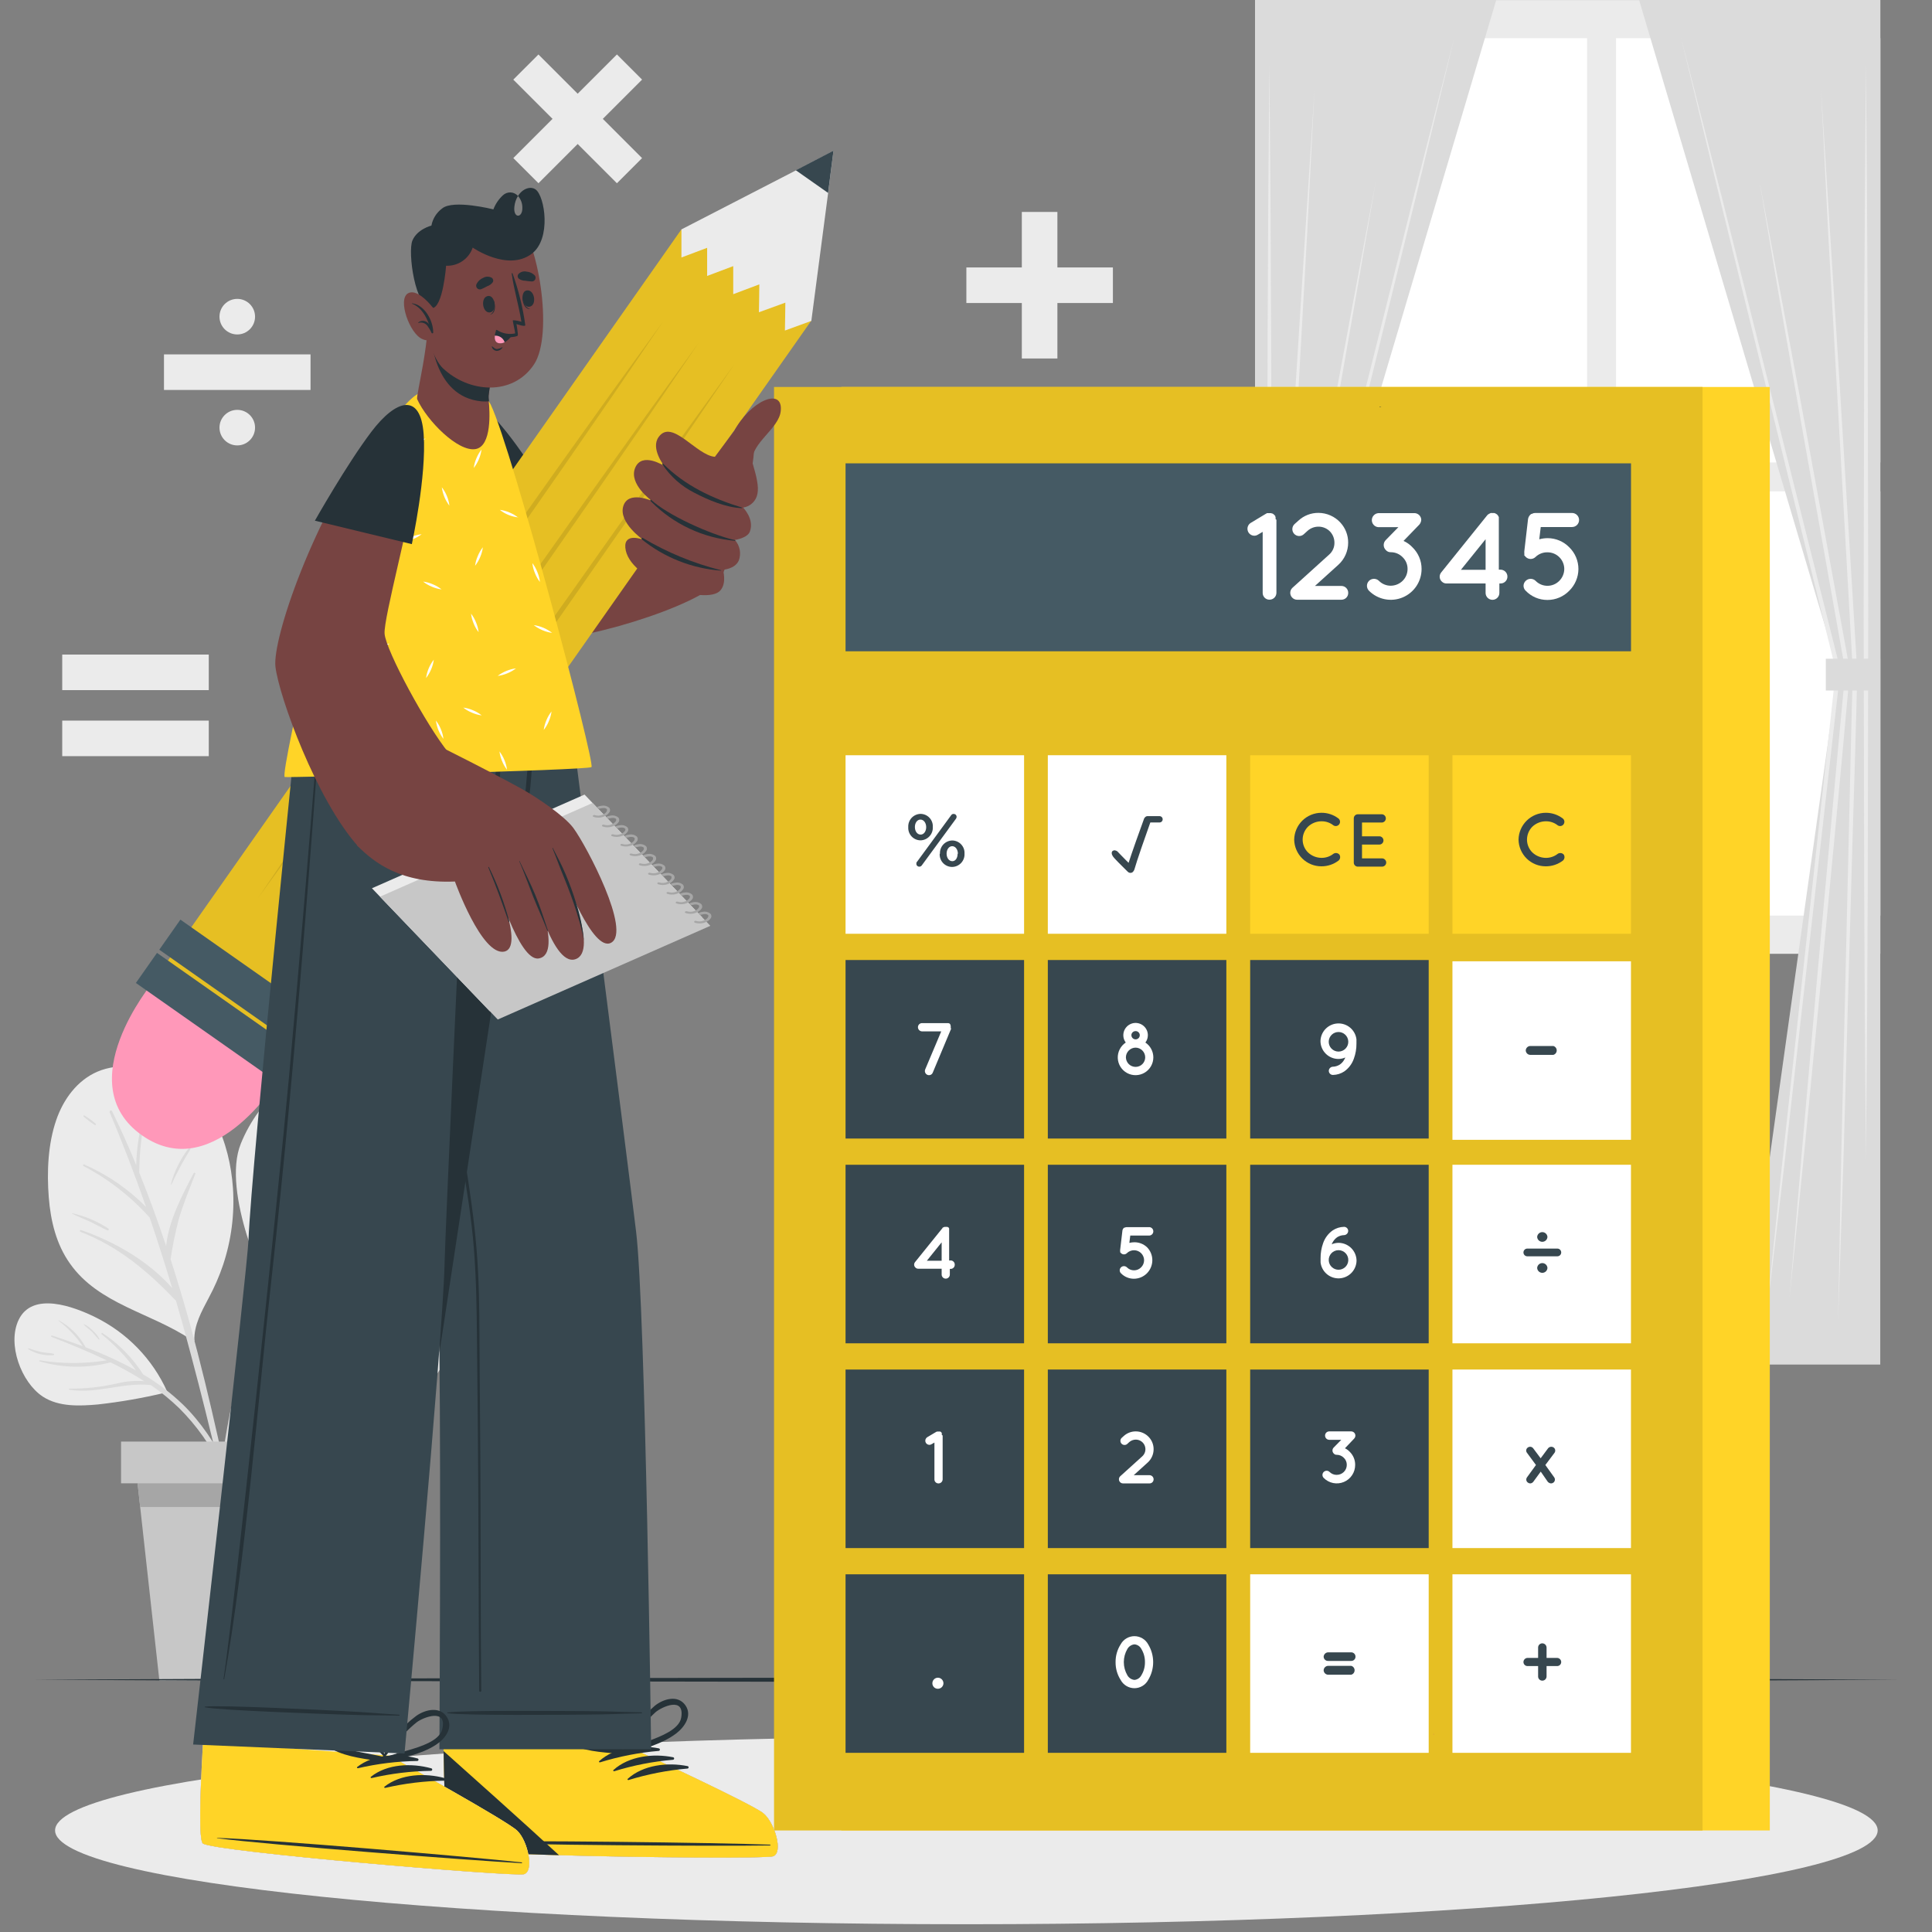 <svg width="114" height="114" viewBox="0 0 114 114" fill="none" xmlns="http://www.w3.org/2000/svg">
<rect x="0" y="0" width="114" height="114" fill="#808080" stroke="none"/>
<path d="M74.058 56.28L110.951 56.28V0.003L74.058 0.003V56.28Z" fill="#EBEBEB"/>
<path d="M95.357 27.286L110.951 27.286V2.253L95.357 2.253V27.286Z" fill="white"/>
<path d="M78.055 27.286L93.648 27.286V2.253L78.055 2.253V27.286Z" fill="white"/>
<path d="M95.357 54.024H110.951V28.992L95.357 28.992V54.024Z" fill="white"/>
<path d="M78.055 54.024H93.648V28.992L78.055 28.992V54.024Z" fill="white"/>
<path d="M88.287 0H74.055V80.516H82.292L76.544 39.545L88.287 0Z" fill="#DBDBDB"/>
<path d="M85.823 2.178L83.567 11.535L81.271 20.884L76.675 39.578L76.677 39.532L78.803 59.068L79.866 68.838L80.883 78.61L79.733 68.851L78.624 59.087L76.409 39.561L76.406 39.537L76.414 39.513L81.097 20.841L83.44 11.505L85.823 2.178Z" fill="#EBEBEB"/>
<path d="M74.903 3.829L74.968 11.904L75.006 19.979L75.039 36.129L75.006 52.276L74.968 60.35L74.903 68.425L74.835 60.35L74.797 52.276L74.768 36.129L74.797 19.979L74.835 11.904L74.903 3.829Z" fill="#EBEBEB"/>
<path d="M77.562 5.342L77.122 13.924L76.642 22.506L75.677 39.664C75.772 42.853 75.832 46.039 75.913 49.225L76.138 58.786L76.363 68.346L76.545 77.899L76.228 68.355L75.956 58.794L75.685 49.236C75.598 46.047 75.493 42.861 75.414 39.675L76.463 22.519L77.006 13.943L77.562 5.342Z" fill="#EBEBEB"/>
<path d="M79.415 76.659L78.482 67.397L77.579 58.129C77.002 51.95 76.402 45.773 75.844 39.59V39.555L78.482 25.127L79.824 17.92L81.18 10.713L79.933 17.942L78.666 25.165L76.101 39.612V39.577C76.692 45.756 77.237 51.939 77.807 58.121L78.62 67.394L79.415 76.659Z" fill="#EBEBEB"/>
<path d="M74.058 40.749H77.272V38.873H74.058V40.749Z" fill="#DBDBDB"/>
<path d="M96.717 0H110.947V80.516H102.709L108.46 39.545L96.717 0Z" fill="#DBDBDB"/>
<path d="M99.182 2.178L101.565 11.505L103.908 20.841L108.591 39.513L108.596 39.537L108.593 39.561L106.381 59.087L105.272 68.851L104.122 78.61L105.139 68.838L106.202 59.068L108.328 39.532L108.33 39.578L103.734 20.884L101.438 11.535L99.182 2.178Z" fill="#EBEBEB"/>
<path d="M110.102 3.829L110.167 11.904L110.205 19.979L110.238 36.129L110.208 52.276L110.17 60.35L110.102 68.425L110.037 60.35L109.999 52.276L109.967 36.129L109.999 19.979L110.037 11.904L110.102 3.829Z" fill="#EBEBEB"/>
<path d="M107.455 5.342L107.997 13.918L108.54 22.495L109.592 39.651C109.521 42.837 109.416 46.023 109.321 49.211L109.049 58.769L108.778 68.33L108.461 77.888L108.643 68.325L108.868 58.764L109.093 49.203C109.171 46.017 109.234 42.831 109.329 39.642L108.363 22.484L107.883 13.902L107.455 5.342Z" fill="#EBEBEB"/>
<path d="M105.59 76.659L106.371 67.383L107.185 58.11C107.754 51.928 108.299 45.745 108.89 39.566V39.612L106.32 25.173L105.053 17.95L103.822 10.71L105.178 17.917L106.518 25.127L109.156 39.555V39.59C108.613 45.773 107.998 51.949 107.42 58.129L106.52 67.397L105.59 76.659Z" fill="#EBEBEB"/>
<path d="M110.948 38.869H107.734V40.745H110.948V38.869Z" fill="#DBDBDB"/>
<path d="M13.746 70.106C13.847 71.638 13.65 73.175 13.165 74.632C12.938 75.307 12.653 75.961 12.314 76.587C11.888 77.4 11.449 78.173 11.468 79.09C11.552 79.155 11.251 79.122 11.248 79.033C8.925 77.463 5.825 76.969 4.131 74.561C3.317 73.422 2.986 72.029 2.878 70.654C2.761 69.157 2.826 67.514 3.32 66.085C3.735 64.879 4.548 63.745 5.76 63.23C6.972 62.715 8.567 62.872 9.795 63.36C12.439 64.415 13.564 67.449 13.746 70.106Z" fill="#EBEBEB"/>
<path d="M13.605 88.194C13.358 87.063 13.114 85.933 12.857 84.805C12.358 82.592 11.829 80.385 11.23 78.2C10.868 76.891 10.48 75.592 10.066 74.303C10.182 73.519 10.34 72.741 10.538 71.974C10.809 71.049 11.178 70.16 11.525 69.262C11.547 69.208 11.457 69.17 11.43 69.222C10.785 70.45 9.947 72.023 9.804 73.525C9.318 72.066 8.792 70.621 8.215 69.186C8.227 68.018 8.353 66.854 8.591 65.71C8.592 65.701 8.589 65.691 8.583 65.683C8.577 65.676 8.569 65.67 8.559 65.668C8.55 65.665 8.54 65.666 8.531 65.67C8.522 65.674 8.515 65.68 8.51 65.689C8.225 66.683 8.066 67.71 8.036 68.745C7.594 67.66 7.122 66.611 6.612 65.564C6.566 65.469 6.436 65.55 6.474 65.642C7.252 67.473 7.96 69.333 8.616 71.215C7.571 70.159 6.335 69.31 4.974 68.715C4.915 68.688 4.863 68.772 4.923 68.801C6.399 69.575 7.724 70.607 8.836 71.849C9.302 73.227 9.743 74.611 10.159 76.003C8.757 74.403 6.753 73.262 4.782 72.581C4.714 72.56 4.687 72.663 4.752 72.687C7.027 73.568 8.735 75.03 10.386 76.754C10.549 77.318 10.708 77.882 10.864 78.446C11.448 80.587 12.001 82.736 12.523 84.894C12.773 85.93 13.017 86.967 13.255 88.004C13.51 89.121 13.689 90.293 14.05 91.377C14.085 91.483 14.267 91.472 14.253 91.35C14.091 90.288 13.875 89.234 13.605 88.194Z" fill="#DBDBDB"/>
<path d="M11.126 67.763C10.642 68.392 10.287 69.111 10.082 69.878C10.082 69.897 10.106 69.913 10.115 69.891C10.444 69.181 10.816 68.491 11.229 67.825C11.272 67.757 11.172 67.703 11.126 67.763Z" fill="#DBDBDB"/>
<path d="M6.398 72.495C5.751 72.067 5.031 71.761 4.275 71.592C4.256 71.592 4.239 71.616 4.275 71.624C4.614 71.798 4.974 71.928 5.319 72.091C5.663 72.253 5.999 72.449 6.349 72.603C6.362 72.605 6.375 72.602 6.387 72.596C6.399 72.589 6.408 72.579 6.413 72.567C6.419 72.555 6.42 72.541 6.417 72.528C6.415 72.515 6.408 72.504 6.398 72.495Z" fill="#DBDBDB"/>
<path d="M5.646 66.307C5.44 66.124 5.216 65.961 4.979 65.819C4.971 65.814 4.962 65.812 4.953 65.814C4.944 65.816 4.935 65.821 4.93 65.828C4.924 65.836 4.921 65.845 4.922 65.854C4.923 65.863 4.927 65.872 4.933 65.879C5.136 66.065 5.356 66.233 5.589 66.38C5.633 66.41 5.69 66.34 5.646 66.307Z" fill="#DBDBDB"/>
<path d="M21.259 74.805C19.483 75.258 17.701 75.67 15.925 76.117C15.773 76.158 13.029 70.358 14.214 67.473C15.299 64.799 17.658 62.863 20.399 62.05C21.668 61.673 23.222 61.375 24.534 61.719C25.7 62.026 26.494 63.021 26.833 64.143C27.294 65.667 27.05 67.454 26.709 68.978C26.427 70.411 25.779 71.747 24.827 72.855C23.854 73.924 22.641 74.455 21.259 74.805Z" fill="#EBEBEB"/>
<path d="M24.01 69.504C22.881 70.003 21.713 70.411 20.518 70.724C19.722 70.905 18.943 71.154 18.189 71.467C19.002 69.841 19.873 68.257 20.797 66.69C21.944 66.405 23.156 65.939 24.051 65.171C24.059 65.163 24.064 65.152 24.064 65.14C24.065 65.128 24.061 65.117 24.054 65.108C24.047 65.098 24.037 65.092 24.025 65.09C24.014 65.088 24.002 65.09 23.991 65.095C23.032 65.719 21.985 66.074 20.933 66.481C21.182 66.061 21.434 65.638 21.692 65.217C21.763 65.101 21.603 64.976 21.518 65.087C20.544 66.391 19.657 67.758 18.861 69.179C18.723 67.901 18.712 66.613 18.831 65.334C18.83 65.329 18.826 65.324 18.822 65.32C18.817 65.317 18.811 65.315 18.806 65.315C18.8 65.315 18.794 65.317 18.79 65.32C18.785 65.324 18.782 65.329 18.78 65.334C18.506 66.723 18.465 68.148 18.658 69.55C17.996 70.754 17.386 71.991 16.833 73.246C16.662 72.473 16.432 71.709 16.291 70.93C16.063 69.815 16.018 68.671 16.158 67.541C16.158 67.509 16.114 67.503 16.106 67.541C15.713 69.627 15.884 71.78 16.6 73.778C16.277 74.531 15.968 75.291 15.681 76.053C14.207 79.93 13.264 83.989 12.877 88.119C12.878 88.137 12.885 88.154 12.898 88.167C12.91 88.18 12.927 88.189 12.945 88.191C12.963 88.193 12.981 88.188 12.996 88.178C13.011 88.168 13.021 88.153 13.026 88.135C13.644 84.063 14.677 80.066 16.109 76.204C16.678 74.694 17.321 73.222 18.007 71.801C19.056 71.53 20.103 71.158 21.136 70.847C22.166 70.579 23.145 70.146 24.035 69.564C24.039 69.559 24.041 69.553 24.042 69.546C24.043 69.54 24.042 69.533 24.039 69.527C24.037 69.521 24.033 69.516 24.028 69.512C24.023 69.508 24.017 69.505 24.01 69.504Z" fill="#DBDBDB"/>
<path d="M25.712 67.918C24.627 68.257 23.588 68.751 22.501 69.098C22.45 69.114 22.474 69.193 22.526 69.185C23.67 68.995 24.809 68.688 25.752 67.981C25.788 67.954 25.75 67.905 25.712 67.918Z" fill="#DBDBDB"/>
<path d="M17.042 65.26C17.042 65.204 16.974 65.168 16.955 65.225C16.621 66.204 16.377 67.245 16.624 68.267C16.624 68.308 16.697 68.311 16.7 68.267C16.792 67.248 16.773 66.256 17.042 65.26Z" fill="#DBDBDB"/>
<path d="M21.565 63.148C21.197 63.624 21.006 64.213 21.023 64.813C21.023 64.851 21.082 64.876 21.093 64.83C21.245 64.268 21.483 63.761 21.679 63.219C21.681 63.205 21.678 63.191 21.672 63.178C21.666 63.165 21.657 63.154 21.645 63.147C21.633 63.139 21.619 63.135 21.605 63.136C21.59 63.136 21.576 63.141 21.565 63.148Z" fill="#DBDBDB"/>
<path d="M26.844 78.854C26.329 80.481 25.106 82.745 23.17 82.764C21.915 82.764 20.651 82.625 19.39 82.609C18.035 82.587 16.679 82.59 15.347 82.671C15.236 82.671 15.51 78.634 18.748 76.665C19.656 76.123 20.765 75.939 21.795 75.716C22.975 75.438 24.185 75.312 25.396 75.342C26.139 75.372 26.752 75.529 27.023 76.291C27.294 77.053 27.091 78.076 26.844 78.854Z" fill="#EBEBEB"/>
<path d="M25.452 76.809C24.665 77.01 23.871 77.243 23.082 77.495C23.287 77.271 23.504 77.058 23.733 76.858C24.074 76.587 24.446 76.351 24.817 76.104C24.847 76.082 24.817 76.023 24.79 76.039C24.023 76.357 23.361 76.884 22.878 77.56C21.894 77.877 20.918 78.227 19.98 78.612C19.331 78.877 18.71 79.205 18.125 79.591C18.312 79.182 18.536 78.79 18.795 78.422C19.226 77.864 19.806 77.555 20.37 77.159C20.379 77.151 20.385 77.14 20.387 77.128C20.388 77.117 20.386 77.105 20.38 77.094C20.374 77.084 20.364 77.076 20.353 77.072C20.342 77.068 20.33 77.068 20.319 77.072C19.73 77.328 19.202 77.704 18.767 78.176C18.332 78.648 18.001 79.206 17.794 79.813C17.118 80.295 16.501 80.855 15.956 81.481C13.811 83.921 12.125 87.153 12.119 90.459C12.119 90.537 12.244 90.562 12.26 90.478C12.811 87.237 14.223 84.205 16.349 81.698C16.505 81.517 16.662 81.346 16.821 81.185C17.408 81.106 17.999 81.061 18.591 81.052C19.28 81.052 19.966 81.156 20.652 81.21C21.783 81.302 23.033 81.316 24.052 80.746C24.099 80.722 24.069 80.643 24.017 80.662C21.745 81.489 19.359 80.44 17.078 80.933C18.053 80.005 19.193 79.269 20.441 78.764L20.649 78.68C22.108 78.856 23.651 79.236 25.072 78.761C25.113 78.748 25.096 78.683 25.053 78.696C23.678 79.038 22.363 78.607 21.008 78.539C22.483 77.964 23.99 77.506 25.468 76.936C25.584 76.888 25.587 76.774 25.452 76.809Z" fill="#DBDBDB"/>
<path d="M26.111 78.246C25.406 78.338 24.696 78.391 23.985 78.406C23.969 78.406 23.963 78.433 23.985 78.436C24.699 78.568 25.435 78.521 26.127 78.3C26.134 78.298 26.14 78.293 26.144 78.287C26.148 78.28 26.148 78.272 26.146 78.265C26.144 78.258 26.139 78.252 26.132 78.249C26.126 78.245 26.118 78.244 26.111 78.246Z" fill="#DBDBDB"/>
<path d="M21.297 76.844C20.904 77.02 20.549 77.269 20.248 77.577C20.21 77.609 20.248 77.674 20.299 77.644C20.478 77.514 20.663 77.392 20.842 77.273C21.018 77.175 21.19 77.068 21.354 76.95C21.408 76.91 21.357 76.826 21.297 76.844Z" fill="#DBDBDB"/>
<path d="M9.861 82.104C9.882 82.159 9.806 82.207 9.777 82.15C9.771 82.159 9.763 82.166 9.754 82.172C9.745 82.178 9.735 82.181 9.725 82.183C8.424 82.494 7.104 82.724 5.774 82.872C4.703 82.966 3.467 83.026 2.521 82.405C1.249 81.562 0.414 79.309 1.1 77.88C1.913 76.18 4.354 77.102 5.59 77.706C7.484 78.628 8.995 80.184 9.861 82.104Z" fill="#EBEBEB"/>
<path d="M10.809 82.891C10.095 82.203 9.302 81.601 8.447 81.099C7.829 80.123 7.01 79.291 6.045 78.658C5.999 78.628 5.958 78.701 6.001 78.734C6.767 79.346 7.446 80.061 8.019 80.857C7.065 80.333 6.075 79.88 5.055 79.501C4.691 78.826 4.138 78.271 3.463 77.904C3.463 77.904 3.434 77.918 3.447 77.926C4.004 78.349 4.489 78.859 4.884 79.436C4.282 79.211 3.675 79.002 3.065 78.802C3.011 78.783 2.992 78.867 3.043 78.886C4.128 79.309 5.231 79.756 6.297 80.269C4.989 80.478 3.657 80.478 2.349 80.269C2.342 80.268 2.334 80.269 2.328 80.273C2.322 80.277 2.318 80.283 2.316 80.29C2.314 80.297 2.314 80.305 2.317 80.311C2.321 80.318 2.326 80.323 2.333 80.326C3.698 80.728 5.148 80.75 6.525 80.388C7.208 80.721 7.871 81.092 8.512 81.5C7.973 81.457 7.43 81.501 6.904 81.633C5.982 81.843 5.038 81.946 4.092 81.939C4.057 81.939 4.046 81.996 4.092 82.001C5.719 82.272 7.278 81.54 8.903 81.73C9.504 82.142 10.069 82.603 10.592 83.11C11.604 84.123 12.438 85.299 13.059 86.589C13.743 87.98 14.111 89.455 14.665 90.892C14.668 90.906 14.677 90.917 14.689 90.924C14.701 90.931 14.715 90.933 14.728 90.929C14.742 90.925 14.753 90.917 14.76 90.905C14.767 90.893 14.769 90.879 14.765 90.865C14.285 88.034 12.872 84.908 10.809 82.891Z" fill="#DBDBDB"/>
<path d="M5.869 79.005C5.762 78.811 5.62 78.639 5.452 78.495C5.312 78.345 5.146 78.222 4.961 78.132C4.945 78.132 4.936 78.148 4.945 78.159C5.08 78.314 5.267 78.43 5.411 78.571C5.555 78.712 5.682 78.888 5.826 79.032C5.829 79.038 5.835 79.042 5.842 79.043C5.848 79.045 5.855 79.044 5.861 79.04C5.867 79.037 5.871 79.031 5.872 79.024C5.874 79.018 5.873 79.011 5.869 79.005Z" fill="#DBDBDB"/>
<path d="M3.168 79.884C2.926 79.821 2.669 79.827 2.422 79.775C2.176 79.718 1.935 79.646 1.698 79.558C1.691 79.556 1.683 79.556 1.676 79.559C1.669 79.562 1.664 79.567 1.661 79.574C1.658 79.581 1.657 79.589 1.66 79.596C1.662 79.603 1.667 79.609 1.674 79.613C2.12 79.888 2.645 80.01 3.168 79.96C3.175 79.957 3.182 79.951 3.187 79.945C3.191 79.938 3.194 79.93 3.194 79.922C3.194 79.913 3.191 79.906 3.187 79.899C3.182 79.892 3.175 79.887 3.168 79.884Z" fill="#DBDBDB"/>
<path d="M18.599 85.89L18.331 88.924L17.425 99.165H9.404L8.271 88.924L7.938 85.89H18.599Z" fill="#C7C7C7"/>
<path d="M18.599 85.89L18.331 88.924H8.271L7.938 85.89H18.599Z" fill="#A6A6A6"/>
<path d="M19.393 85.062H7.143V87.525H19.393V85.062Z" fill="#C7C7C7"/>
<path d="M65.668 15.781H57.022V17.88H65.668V15.781Z" fill="#EBEBEB"/>
<path d="M62.393 21.153V12.506H60.294V21.153H62.393Z" fill="#EBEBEB"/>
<path d="M18.323 20.911H9.676V23.01H18.323V20.911Z" fill="#EBEBEB"/>
<path d="M14.001 19.735C14.58 19.735 15.05 19.265 15.05 18.685C15.05 18.106 14.58 17.636 14.001 17.636C13.421 17.636 12.951 18.106 12.951 18.685C12.951 19.265 13.421 19.735 14.001 19.735Z" fill="#EBEBEB"/>
<path d="M14.001 26.282C14.58 26.282 15.05 25.812 15.05 25.233C15.05 24.653 14.58 24.184 14.001 24.184C13.421 24.184 12.951 24.653 12.951 25.233C12.951 25.812 13.421 26.282 14.001 26.282Z" fill="#EBEBEB"/>
<path d="M36.403 3.213L30.289 9.327L31.773 10.811L37.887 4.697L36.403 3.213Z" fill="#EBEBEB"/>
<path d="M37.886 9.329L31.771 3.215L30.288 4.699L36.402 10.813L37.886 9.329Z" fill="#EBEBEB"/>
<path d="M12.319 42.52H3.672V44.618H12.319V42.52Z" fill="#EBEBEB"/>
<path d="M12.319 38.623H3.672V40.722H12.319V38.623Z" fill="#EBEBEB"/>
<path d="M110.794 108.005C110.794 111.064 86.721 113.542 57.022 113.542C27.323 113.542 3.25 111.064 3.25 108.005C3.25 104.947 27.323 102.468 57.022 102.468C86.721 102.468 110.794 104.96 110.794 108.005Z" fill="#EBEBEB"/>
<path d="M1.971 99.114L15.734 99.049L29.495 99.025L57.02 98.981L84.544 99.025L98.305 99.049L112.066 99.114L98.305 99.182L84.544 99.207L57.02 99.25L29.495 99.207L15.734 99.182L1.971 99.114Z" fill="#263238"/>
<path d="M104.429 22.834H49.643V108.008H104.429V22.834Z" fill="#FFD427"/>
<path d="M100.46 22.834H45.674V108.008H100.46V22.834Z" fill="#FFD427"/>
<path opacity="0.1" d="M100.46 22.834H45.674V108.008H100.46V22.834Z" fill="black"/>
<path d="M60.427 44.564H49.893V55.098H60.427V44.564Z" fill="white"/>
<path d="M72.362 44.563H61.828V55.098H72.362V44.563Z" fill="white"/>
<path d="M84.302 44.564H73.768V55.098H84.302V44.564Z" fill="#FFD427"/>
<path d="M96.237 44.563H85.703V55.098H96.237V44.563Z" fill="#FFD427"/>
<path d="M60.427 56.647H49.893V67.181H60.427V56.647Z" fill="#37474F"/>
<path d="M72.362 56.647H61.828V67.181H72.362V56.647Z" fill="#37474F"/>
<path d="M84.302 56.647H73.768V67.181H84.302V56.647Z" fill="#37474F"/>
<path d="M96.237 56.722H85.703V67.256H96.237V56.722Z" fill="white"/>
<path d="M60.427 68.729H49.893V79.263H60.427V68.729Z" fill="#37474F"/>
<path d="M72.362 68.728H61.828V79.263H72.362V68.728Z" fill="#37474F"/>
<path d="M84.302 68.729H73.768V79.263H84.302V68.729Z" fill="#37474F"/>
<path d="M96.237 68.728H85.703V79.263H96.237V68.728Z" fill="white"/>
<path d="M60.427 80.812H49.893V91.346H60.427V80.812Z" fill="#37474F"/>
<path d="M72.362 80.811H61.828V91.346H72.362V80.811Z" fill="#37474F"/>
<path d="M84.302 80.812H73.768V91.346H84.302V80.812Z" fill="#37474F"/>
<path d="M96.237 80.811H85.703V91.346H96.237V80.811Z" fill="white"/>
<path d="M60.427 92.894H49.893V103.428H60.427V92.894Z" fill="#37474F"/>
<path d="M72.362 92.894H61.828V103.428H72.362V92.894Z" fill="#37474F"/>
<path d="M84.302 92.894H73.768V103.428H84.302V92.894Z" fill="white"/>
<path d="M96.237 92.894H85.703V103.428H96.237V92.894Z" fill="white"/>
<path d="M53.593 48.807C53.587 48.707 53.602 48.607 53.636 48.513C53.67 48.419 53.722 48.333 53.79 48.259C53.859 48.186 53.941 48.127 54.032 48.087C54.124 48.046 54.223 48.025 54.323 48.023C54.422 48.025 54.519 48.046 54.609 48.086C54.7 48.126 54.781 48.184 54.848 48.257C54.916 48.33 54.967 48.415 55 48.508C55.034 48.601 55.047 48.7 55.041 48.799C55.047 48.899 55.033 48.999 54.999 49.093C54.965 49.188 54.912 49.274 54.844 49.348C54.776 49.421 54.694 49.48 54.602 49.521C54.511 49.562 54.412 49.584 54.312 49.585C54.213 49.584 54.115 49.562 54.025 49.522C53.934 49.481 53.853 49.423 53.786 49.35C53.719 49.277 53.667 49.191 53.634 49.098C53.601 49.005 53.587 48.906 53.593 48.807ZM54.651 48.807C54.651 48.563 54.51 48.36 54.312 48.36C54.114 48.36 53.984 48.563 53.984 48.799C53.984 49.051 54.125 49.246 54.323 49.246C54.521 49.246 54.651 49.043 54.651 48.807ZM54.108 50.854L56.123 48.105C56.138 48.079 56.16 48.059 56.187 48.045C56.213 48.031 56.243 48.024 56.272 48.026C56.295 48.026 56.317 48.03 56.338 48.038C56.359 48.047 56.379 48.059 56.395 48.075C56.411 48.091 56.424 48.11 56.432 48.131C56.441 48.152 56.446 48.174 56.446 48.197C56.445 48.238 56.432 48.278 56.408 48.311L54.393 51.06C54.376 51.085 54.353 51.105 54.327 51.119C54.301 51.132 54.271 51.139 54.241 51.139C54.219 51.139 54.196 51.135 54.175 51.127C54.155 51.118 54.136 51.106 54.12 51.09C54.104 51.074 54.091 51.055 54.083 51.034C54.074 51.013 54.07 50.991 54.071 50.968C54.068 50.928 54.077 50.889 54.098 50.854H54.108ZM55.464 50.377C55.458 50.277 55.473 50.177 55.507 50.083C55.541 49.989 55.593 49.903 55.661 49.829C55.73 49.756 55.812 49.697 55.903 49.657C55.995 49.616 56.093 49.595 56.194 49.593C56.292 49.595 56.39 49.617 56.48 49.657C56.57 49.697 56.651 49.755 56.718 49.828C56.785 49.9 56.837 49.986 56.871 50.078C56.904 50.172 56.918 50.27 56.912 50.369C56.918 50.469 56.904 50.569 56.87 50.663C56.836 50.757 56.784 50.843 56.716 50.917C56.648 50.99 56.566 51.049 56.475 51.09C56.384 51.131 56.285 51.153 56.185 51.155C56.085 51.156 55.985 51.136 55.893 51.096C55.801 51.057 55.717 50.999 55.648 50.926C55.579 50.853 55.526 50.767 55.491 50.672C55.457 50.578 55.442 50.477 55.448 50.377H55.464ZM56.522 50.377C56.522 50.133 56.381 49.93 56.185 49.93C55.99 49.93 55.855 50.133 55.855 50.369C55.855 50.621 55.996 50.816 56.194 50.816C56.392 50.816 56.505 50.613 56.505 50.377H56.522Z" fill="#37474F"/>
<path d="M76.365 49.54C76.373 49.118 76.546 48.717 76.846 48.421C77.147 48.126 77.552 47.96 77.973 47.959C78.34 47.956 78.698 48.078 78.987 48.303C79.034 48.346 79.064 48.405 79.069 48.468C79.075 48.531 79.057 48.594 79.018 48.644C78.98 48.694 78.923 48.728 78.861 48.739C78.798 48.75 78.734 48.736 78.681 48.702C78.48 48.541 78.23 48.456 77.973 48.461C77.68 48.462 77.398 48.575 77.184 48.775C76.98 48.978 76.865 49.253 76.864 49.54C76.864 49.682 76.892 49.822 76.947 49.953C77.002 50.084 77.082 50.203 77.184 50.302C77.398 50.503 77.68 50.616 77.973 50.619C78.23 50.623 78.48 50.538 78.681 50.378C78.735 50.342 78.8 50.328 78.864 50.336C78.928 50.344 78.987 50.376 79.031 50.424C79.067 50.478 79.083 50.543 79.075 50.608C79.067 50.673 79.036 50.733 78.987 50.776C78.697 51 78.34 51.12 77.973 51.118C77.551 51.119 77.146 50.955 76.845 50.659C76.544 50.364 76.372 49.962 76.365 49.54Z" fill="#37474F"/>
<path d="M79.882 50.877V48.29C79.881 48.258 79.887 48.226 79.899 48.197C79.911 48.167 79.928 48.14 79.951 48.117C79.974 48.095 80 48.077 80.03 48.065C80.06 48.053 80.091 48.048 80.123 48.048H81.555C81.615 48.055 81.67 48.083 81.711 48.128C81.751 48.173 81.773 48.231 81.773 48.291C81.773 48.351 81.751 48.41 81.711 48.454C81.67 48.499 81.615 48.527 81.555 48.534H80.367V49.347H81.389C81.454 49.347 81.516 49.373 81.562 49.419C81.608 49.465 81.633 49.526 81.633 49.591C81.633 49.656 81.608 49.718 81.562 49.764C81.516 49.81 81.454 49.835 81.389 49.835H80.367V50.649H81.555C81.619 50.651 81.68 50.678 81.725 50.724C81.77 50.77 81.796 50.831 81.796 50.895C81.795 50.959 81.769 51.02 81.724 51.065C81.679 51.11 81.618 51.135 81.555 51.137H80.134C80.1 51.139 80.065 51.134 80.033 51.121C80.001 51.109 79.972 51.089 79.948 51.065C79.924 51.04 79.906 51.01 79.894 50.978C79.883 50.945 79.879 50.911 79.882 50.877Z" fill="#37474F"/>
<path d="M89.603 49.54C89.611 49.119 89.784 48.717 90.085 48.422C90.385 48.126 90.79 47.96 91.211 47.959C91.579 47.957 91.936 48.078 92.225 48.304C92.273 48.346 92.302 48.405 92.308 48.468C92.313 48.531 92.295 48.594 92.256 48.645C92.218 48.695 92.162 48.729 92.099 48.739C92.037 48.75 91.972 48.737 91.919 48.703C91.718 48.542 91.468 48.457 91.211 48.461C90.918 48.463 90.636 48.575 90.422 48.776C90.219 48.978 90.104 49.253 90.102 49.54C90.102 49.682 90.13 49.823 90.185 49.954C90.24 50.085 90.321 50.203 90.422 50.302C90.636 50.504 90.918 50.617 91.211 50.62C91.468 50.623 91.718 50.538 91.919 50.378C91.973 50.343 92.038 50.328 92.103 50.337C92.167 50.345 92.226 50.376 92.269 50.424C92.305 50.478 92.321 50.544 92.313 50.609C92.305 50.673 92.274 50.733 92.225 50.777C91.935 51 91.578 51.12 91.211 51.118C90.79 51.12 90.384 50.955 90.083 50.66C89.782 50.364 89.61 49.962 89.603 49.54Z" fill="#37474F"/>
<path d="M56.122 60.703L55.037 63.295C55.02 63.34 54.989 63.378 54.949 63.404C54.91 63.43 54.862 63.443 54.815 63.442C54.783 63.442 54.752 63.435 54.723 63.423C54.664 63.398 54.618 63.351 54.593 63.292C54.568 63.233 54.567 63.168 54.59 63.108L55.539 60.858H54.405C54.341 60.855 54.28 60.829 54.235 60.783C54.19 60.737 54.165 60.675 54.164 60.611C54.164 60.547 54.19 60.486 54.235 60.44C54.28 60.395 54.341 60.37 54.405 60.37H55.91C55.925 60.367 55.939 60.367 55.954 60.37C55.986 60.377 56.017 60.389 56.046 60.405V60.418C56.046 60.418 56.059 60.418 56.062 60.435C56.065 60.451 56.076 60.448 56.081 60.454C56.087 60.459 56.081 60.467 56.081 60.47V60.492L56.097 60.516C56.097 60.516 56.097 60.532 56.097 60.538C56.099 60.545 56.099 60.552 56.097 60.559C56.103 60.591 56.103 60.623 56.097 60.654C56.109 60.669 56.117 60.685 56.122 60.703Z" fill="white"/>
<path d="M68.054 62.389C68.054 62.571 68.008 62.75 67.918 62.908C67.829 63.066 67.7 63.199 67.544 63.292C67.389 63.386 67.211 63.437 67.03 63.441C66.848 63.446 66.668 63.403 66.508 63.317C66.348 63.231 66.213 63.105 66.116 62.951C66.019 62.797 65.964 62.621 65.956 62.44C65.948 62.258 65.987 62.078 66.07 61.916C66.152 61.754 66.275 61.616 66.427 61.516C66.358 61.424 66.313 61.318 66.293 61.205C66.274 61.092 66.282 60.976 66.316 60.866C66.351 60.757 66.411 60.657 66.491 60.576C66.571 60.494 66.67 60.433 66.779 60.396C66.887 60.36 67.003 60.35 67.116 60.368C67.23 60.385 67.337 60.429 67.43 60.496C67.523 60.563 67.599 60.651 67.651 60.753C67.704 60.855 67.731 60.968 67.731 61.082C67.731 61.239 67.68 61.392 67.585 61.516C67.729 61.612 67.847 61.742 67.928 61.894C68.01 62.046 68.053 62.217 68.054 62.389ZM67.574 62.389C67.574 62.239 67.515 62.095 67.409 61.988C67.304 61.881 67.16 61.819 67.01 61.817C66.858 61.818 66.713 61.878 66.605 61.986C66.498 62.093 66.436 62.238 66.435 62.389C66.437 62.54 66.499 62.684 66.606 62.79C66.714 62.895 66.859 62.954 67.01 62.953C67.159 62.953 67.303 62.894 67.409 62.788C67.514 62.682 67.574 62.539 67.574 62.389ZM66.76 61.082C66.76 61.148 66.786 61.211 66.833 61.257C66.879 61.303 66.942 61.329 67.007 61.329C67.073 61.329 67.135 61.303 67.182 61.257C67.228 61.211 67.254 61.148 67.254 61.082C67.253 61.019 67.228 60.958 67.182 60.913C67.137 60.867 67.076 60.842 67.013 60.841C66.979 60.84 66.946 60.846 66.915 60.858C66.884 60.87 66.856 60.888 66.832 60.911C66.808 60.935 66.789 60.963 66.776 60.993C66.764 61.024 66.757 61.057 66.758 61.091L66.76 61.082Z" fill="white"/>
<path d="M77.916 61.433C77.921 61.163 78.029 60.906 78.216 60.712C78.404 60.519 78.658 60.403 78.927 60.39C79.196 60.376 79.461 60.465 79.667 60.638C79.873 60.811 80.006 61.057 80.039 61.324C80.039 61.406 80.039 61.489 80.039 61.574C80.043 61.88 79.99 62.184 79.885 62.471C79.779 62.775 79.581 63.038 79.318 63.222C79.123 63.351 78.895 63.422 78.662 63.428C78.63 63.43 78.598 63.425 78.567 63.414C78.537 63.403 78.51 63.386 78.486 63.364C78.462 63.343 78.443 63.317 78.43 63.288C78.416 63.259 78.408 63.227 78.407 63.195C78.406 63.131 78.43 63.069 78.474 63.022C78.518 62.975 78.578 62.946 78.643 62.943C78.789 62.939 78.931 62.896 79.055 62.818C79.169 62.74 79.262 62.635 79.326 62.512C79.348 62.475 79.367 62.437 79.383 62.398C79.251 62.456 79.107 62.486 78.963 62.485C78.685 62.481 78.42 62.369 78.225 62.172C78.029 61.976 77.918 61.71 77.916 61.433ZM78.404 61.433C78.399 61.512 78.409 61.591 78.436 61.665C78.463 61.74 78.504 61.808 78.558 61.866C78.612 61.924 78.677 61.97 78.75 62.002C78.823 62.033 78.901 62.05 78.98 62.05C79.059 62.05 79.138 62.033 79.21 62.002C79.283 61.97 79.348 61.924 79.402 61.866C79.457 61.808 79.498 61.74 79.525 61.665C79.551 61.591 79.562 61.512 79.556 61.433C79.546 61.287 79.481 61.15 79.374 61.05C79.267 60.95 79.127 60.895 78.98 60.895C78.834 60.895 78.693 60.95 78.586 61.05C78.479 61.15 78.414 61.287 78.404 61.433Z" fill="white"/>
<path d="M90.029 61.991C90.029 61.919 90.058 61.85 90.109 61.8C90.16 61.749 90.228 61.72 90.3 61.72H91.656C91.714 61.736 91.764 61.77 91.8 61.817C91.837 61.864 91.856 61.922 91.856 61.982C91.856 62.041 91.837 62.099 91.8 62.147C91.764 62.194 91.714 62.228 91.656 62.243H90.3C90.232 62.244 90.165 62.218 90.115 62.171C90.065 62.124 90.034 62.06 90.029 61.991Z" fill="#37474F"/>
<path d="M56.336 74.632C56.336 74.664 56.33 74.696 56.317 74.726C56.305 74.755 56.286 74.782 56.263 74.805C56.24 74.827 56.213 74.845 56.183 74.857C56.153 74.868 56.121 74.874 56.089 74.873H56.046V75.207C56.046 75.271 56.02 75.332 55.975 75.377C55.93 75.423 55.868 75.448 55.804 75.448C55.74 75.448 55.679 75.423 55.634 75.377C55.589 75.332 55.563 75.271 55.563 75.207V74.862H54.183C54.128 74.865 54.075 74.845 54.034 74.808C54.008 74.789 53.987 74.766 53.971 74.738C53.955 74.711 53.945 74.68 53.941 74.649C53.937 74.617 53.94 74.585 53.949 74.555C53.958 74.525 53.973 74.496 53.993 74.472L55.62 72.455V72.436C55.628 72.437 55.636 72.437 55.643 72.434C55.651 72.432 55.658 72.428 55.663 72.422C55.663 72.422 55.663 72.422 55.68 72.409C55.696 72.395 55.68 72.409 55.707 72.409C55.734 72.409 55.707 72.395 55.723 72.395H55.75C55.756 72.397 55.763 72.397 55.769 72.395H55.842C55.849 72.397 55.857 72.397 55.864 72.395C55.864 72.395 55.883 72.395 55.891 72.395H55.907L55.932 72.411C55.932 72.411 55.932 72.411 55.954 72.425H55.967L55.986 72.444V72.46C55.994 72.466 56 72.474 56.005 72.482C56.003 72.488 56.003 72.495 56.005 72.501C56.007 72.509 56.007 72.517 56.005 72.525C56.005 72.525 56.005 72.539 56.005 72.544C56.008 72.552 56.008 72.561 56.005 72.569C56.005 72.569 56.005 72.582 56.005 72.593V74.377H56.048C56.085 74.371 56.122 74.372 56.158 74.382C56.194 74.392 56.227 74.41 56.254 74.435C56.282 74.459 56.304 74.49 56.318 74.524C56.332 74.558 56.338 74.595 56.336 74.632ZM55.563 73.306L54.69 74.391H55.563V73.306Z" fill="white"/>
<path d="M67.675 73.588C67.777 73.689 67.857 73.81 67.912 73.942C67.967 74.075 67.995 74.217 67.995 74.361C67.994 74.65 67.879 74.928 67.675 75.134C67.574 75.235 67.455 75.315 67.323 75.37C67.191 75.425 67.05 75.453 66.907 75.454C66.766 75.454 66.625 75.426 66.494 75.371C66.363 75.316 66.245 75.235 66.146 75.134C66.122 75.111 66.103 75.084 66.09 75.053C66.077 75.023 66.07 74.99 66.07 74.957C66.07 74.924 66.077 74.892 66.09 74.862C66.103 74.831 66.122 74.804 66.146 74.781C66.192 74.735 66.255 74.71 66.32 74.71C66.386 74.71 66.449 74.735 66.495 74.781C66.55 74.837 66.615 74.881 66.687 74.912C66.759 74.942 66.836 74.957 66.914 74.957C66.992 74.957 67.07 74.942 67.141 74.912C67.213 74.881 67.279 74.837 67.333 74.781C67.444 74.671 67.507 74.522 67.509 74.366C67.509 74.209 67.447 74.059 67.337 73.947C67.226 73.836 67.075 73.773 66.918 73.772C66.84 73.772 66.762 73.786 66.69 73.816C66.617 73.845 66.551 73.888 66.495 73.943C66.472 73.966 66.445 73.985 66.415 73.997C66.385 74.01 66.353 74.016 66.32 74.016C66.288 74.016 66.256 74.01 66.226 73.997C66.196 73.985 66.168 73.966 66.146 73.943C66.127 73.927 66.116 73.905 66.097 73.886C66.078 73.867 66.097 73.873 66.097 73.873C66.099 73.866 66.099 73.858 66.097 73.851C66.097 73.838 66.097 73.829 66.097 73.821C66.091 73.796 66.091 73.77 66.097 73.745L66.23 72.609C66.235 72.574 66.247 72.541 66.266 72.511C66.284 72.481 66.309 72.455 66.338 72.436C66.338 72.436 66.352 72.436 66.354 72.436C66.357 72.436 66.354 72.436 66.368 72.436C66.403 72.418 66.442 72.409 66.482 72.409H67.778C67.813 72.405 67.848 72.409 67.881 72.419C67.914 72.43 67.945 72.448 67.971 72.471C67.997 72.495 68.017 72.523 68.032 72.555C68.046 72.587 68.053 72.622 68.053 72.657C68.053 72.692 68.046 72.726 68.032 72.758C68.017 72.79 67.997 72.819 67.971 72.842C67.945 72.865 67.914 72.883 67.881 72.894C67.848 72.905 67.813 72.908 67.778 72.905H66.693L66.639 73.339C66.736 73.314 66.835 73.301 66.935 73.301C67.209 73.299 67.473 73.402 67.675 73.588Z" fill="white"/>
<path d="M80.045 74.385C80.04 74.654 79.933 74.912 79.746 75.106C79.559 75.3 79.305 75.416 79.035 75.43C78.766 75.444 78.501 75.356 78.295 75.182C78.088 75.009 77.955 74.764 77.922 74.496C77.922 74.415 77.922 74.331 77.922 74.246C77.919 73.941 77.971 73.637 78.074 73.349C78.18 73.046 78.378 72.783 78.641 72.598C78.837 72.469 79.065 72.398 79.299 72.392C79.331 72.39 79.363 72.395 79.393 72.406C79.423 72.417 79.451 72.434 79.474 72.456C79.498 72.477 79.517 72.504 79.53 72.533C79.543 72.562 79.551 72.593 79.552 72.625C79.552 72.689 79.528 72.752 79.484 72.799C79.44 72.846 79.38 72.875 79.316 72.88C79.17 72.882 79.027 72.924 78.904 73.002C78.791 73.082 78.699 73.187 78.632 73.308C78.611 73.344 78.594 73.384 78.576 73.422C78.708 73.364 78.851 73.335 78.996 73.335C79.273 73.34 79.537 73.452 79.733 73.647C79.929 73.843 80.041 74.108 80.045 74.385ZM79.557 74.385C79.562 74.306 79.552 74.227 79.525 74.152C79.499 74.077 79.457 74.009 79.403 73.951C79.349 73.893 79.284 73.847 79.211 73.816C79.138 73.784 79.06 73.768 78.981 73.768C78.902 73.768 78.823 73.784 78.751 73.816C78.678 73.847 78.613 73.893 78.559 73.951C78.505 74.009 78.463 74.077 78.437 74.152C78.41 74.227 78.399 74.306 78.405 74.385C78.415 74.531 78.48 74.668 78.587 74.767C78.694 74.867 78.835 74.923 78.981 74.923C79.127 74.923 79.268 74.867 79.375 74.767C79.482 74.668 79.547 74.531 79.557 74.385Z" fill="white"/>
<path d="M90.12 74.13C90.06 74.13 90.002 74.106 89.959 74.063C89.917 74.021 89.893 73.963 89.893 73.902C89.893 73.842 89.917 73.784 89.959 73.741C90.002 73.698 90.06 73.674 90.12 73.674H91.894C91.954 73.674 92.012 73.698 92.055 73.741C92.097 73.784 92.121 73.842 92.121 73.902C92.121 73.963 92.097 74.021 92.055 74.063C92.012 74.106 91.954 74.13 91.894 74.13H90.12ZM91.308 72.978V72.999C91.301 73.075 91.266 73.144 91.21 73.195C91.154 73.246 91.081 73.274 91.006 73.274C90.93 73.274 90.857 73.246 90.801 73.195C90.745 73.144 90.71 73.075 90.703 72.999V72.978C90.71 72.902 90.745 72.832 90.801 72.782C90.857 72.731 90.93 72.703 91.006 72.703C91.081 72.703 91.154 72.731 91.21 72.782C91.266 72.832 91.301 72.902 91.308 72.978ZM91.308 74.805V74.83C91.301 74.905 91.266 74.975 91.21 75.026C91.154 75.076 91.081 75.105 91.006 75.105C90.93 75.105 90.857 75.076 90.801 75.026C90.745 74.975 90.71 74.905 90.703 74.83V74.805C90.71 74.73 90.745 74.66 90.801 74.609C90.857 74.558 90.93 74.53 91.006 74.53C91.081 74.53 91.154 74.558 91.21 74.609C91.266 74.66 91.301 74.73 91.308 74.805Z" fill="#37474F"/>
<path d="M55.622 84.7V87.289C55.622 87.321 55.615 87.353 55.602 87.382C55.59 87.412 55.572 87.439 55.549 87.461C55.526 87.483 55.499 87.501 55.469 87.513C55.439 87.525 55.407 87.531 55.375 87.531C55.344 87.531 55.312 87.525 55.283 87.513C55.254 87.501 55.227 87.483 55.205 87.46C55.182 87.438 55.165 87.411 55.153 87.382C55.142 87.352 55.136 87.321 55.137 87.289V85.12L54.961 85.22C54.924 85.244 54.882 85.256 54.839 85.256C54.786 85.255 54.735 85.237 54.693 85.205C54.651 85.173 54.621 85.129 54.607 85.078C54.593 85.028 54.595 84.974 54.614 84.924C54.633 84.875 54.667 84.834 54.711 84.805L55.253 84.483H55.27C55.27 84.483 55.283 84.483 55.291 84.469H55.318C55.318 84.469 55.332 84.469 55.335 84.469C55.345 84.467 55.356 84.467 55.367 84.469H55.413C55.419 84.472 55.426 84.472 55.432 84.469C55.446 84.469 55.449 84.469 55.459 84.469C55.465 84.467 55.47 84.467 55.476 84.469C55.476 84.469 55.495 84.483 55.503 84.483L55.519 84.496L55.538 84.51C55.545 84.513 55.551 84.519 55.554 84.526V84.543L55.573 84.561C55.573 84.561 55.573 84.561 55.573 84.575C55.573 84.589 55.573 84.589 55.573 84.597C55.573 84.605 55.573 84.616 55.573 84.618C55.573 84.626 55.573 84.633 55.573 84.64C55.569 84.651 55.569 84.662 55.573 84.673L55.622 84.7Z" fill="white"/>
<path d="M68.07 87.289C68.07 87.321 68.064 87.352 68.052 87.382C68.04 87.411 68.023 87.438 68 87.46C67.978 87.483 67.951 87.501 67.922 87.513C67.892 87.525 67.861 87.531 67.829 87.53H66.267C66.233 87.531 66.2 87.524 66.169 87.51C66.138 87.497 66.111 87.477 66.088 87.452C66.044 87.404 66.021 87.341 66.024 87.277C66.026 87.212 66.054 87.151 66.102 87.107L67.4 85.933C67.486 85.856 67.545 85.755 67.572 85.644C67.598 85.532 67.59 85.415 67.549 85.308C67.507 85.201 67.434 85.109 67.34 85.045C67.245 84.98 67.133 84.946 67.018 84.946C66.878 84.947 66.742 84.998 66.636 85.09L66.5 85.215C66.451 85.251 66.391 85.267 66.331 85.261C66.27 85.255 66.215 85.227 66.174 85.182C66.133 85.137 66.111 85.079 66.111 85.018C66.111 84.957 66.134 84.899 66.175 84.854L66.31 84.732C66.504 84.556 66.757 84.46 67.018 84.461C67.165 84.461 67.311 84.492 67.445 84.552C67.58 84.612 67.7 84.699 67.799 84.808C67.975 85.001 68.072 85.254 68.07 85.516C68.07 85.663 68.039 85.808 67.979 85.943C67.919 86.077 67.832 86.198 67.723 86.297L66.896 87.045H67.829C67.893 87.046 67.954 87.072 68 87.118C68.045 87.163 68.07 87.225 68.07 87.289Z" fill="white"/>
<path d="M79.643 85.665C79.745 85.765 79.826 85.885 79.881 86.016C79.936 86.148 79.964 86.29 79.963 86.433C79.965 86.649 79.903 86.861 79.784 87.041C79.665 87.222 79.495 87.363 79.295 87.446C79.096 87.529 78.876 87.55 78.664 87.508C78.452 87.465 78.257 87.36 78.106 87.206C78.059 87.159 78.033 87.096 78.033 87.031C78.033 86.965 78.059 86.902 78.106 86.856C78.152 86.809 78.215 86.783 78.281 86.783C78.346 86.783 78.409 86.809 78.455 86.856C78.51 86.91 78.575 86.954 78.647 86.983C78.719 87.013 78.796 87.027 78.873 87.026C79.03 87.026 79.181 86.965 79.293 86.856C79.35 86.801 79.394 86.735 79.424 86.662C79.455 86.589 79.47 86.511 79.469 86.433C79.47 86.355 79.455 86.278 79.424 86.207C79.394 86.136 79.35 86.071 79.293 86.018C79.239 85.962 79.174 85.918 79.102 85.888C79.031 85.858 78.954 85.842 78.876 85.842C78.842 85.844 78.808 85.838 78.777 85.824C78.746 85.81 78.718 85.789 78.697 85.763C78.674 85.74 78.655 85.713 78.643 85.683C78.63 85.653 78.624 85.621 78.624 85.588C78.624 85.556 78.63 85.523 78.643 85.493C78.655 85.463 78.674 85.436 78.697 85.413L79.144 84.958H78.434C78.401 84.957 78.369 84.951 78.338 84.938C78.308 84.925 78.281 84.906 78.258 84.883C78.235 84.859 78.217 84.832 78.205 84.801C78.193 84.771 78.187 84.738 78.187 84.706C78.187 84.673 78.193 84.641 78.206 84.612C78.218 84.582 78.237 84.555 78.259 84.532C78.282 84.509 78.31 84.491 78.34 84.479C78.369 84.467 78.401 84.461 78.434 84.461H79.727C79.77 84.461 79.812 84.472 79.85 84.493C79.887 84.514 79.918 84.544 79.941 84.581C79.963 84.617 79.975 84.659 79.976 84.702C79.977 84.745 79.967 84.787 79.947 84.825C79.934 84.847 79.919 84.868 79.903 84.887L79.361 85.457C79.467 85.508 79.563 85.579 79.643 85.665Z" fill="white"/>
<path d="M91.727 85.723L91.185 86.444L91.705 87.168C91.74 87.216 91.755 87.275 91.747 87.334C91.739 87.393 91.709 87.446 91.662 87.482C91.621 87.513 91.572 87.53 91.521 87.531C91.446 87.525 91.377 87.49 91.328 87.434L90.913 86.834L90.474 87.434C90.453 87.462 90.425 87.486 90.394 87.502C90.363 87.519 90.328 87.529 90.293 87.531C90.242 87.53 90.194 87.513 90.154 87.482C90.13 87.466 90.109 87.444 90.093 87.418C90.077 87.393 90.067 87.365 90.062 87.336C90.058 87.306 90.059 87.276 90.067 87.247C90.074 87.219 90.087 87.192 90.105 87.168L90.631 86.444L90.1 85.723C90.082 85.7 90.069 85.673 90.061 85.644C90.054 85.616 90.053 85.587 90.057 85.558C90.062 85.528 90.072 85.501 90.088 85.476C90.104 85.451 90.124 85.43 90.149 85.414C90.173 85.395 90.2 85.382 90.229 85.375C90.258 85.367 90.289 85.366 90.318 85.37C90.348 85.374 90.377 85.384 90.403 85.4C90.428 85.415 90.451 85.436 90.469 85.46L90.908 86.048L91.345 85.46C91.384 85.411 91.44 85.379 91.502 85.371C91.564 85.362 91.627 85.378 91.678 85.414C91.725 85.448 91.757 85.5 91.766 85.558C91.775 85.616 91.761 85.675 91.727 85.723Z" fill="#37474F"/>
<path d="M55.341 98.995C55.428 98.995 55.511 99.03 55.572 99.091C55.634 99.153 55.668 99.236 55.669 99.323C55.668 99.409 55.633 99.492 55.572 99.553C55.511 99.614 55.428 99.648 55.341 99.648C55.298 99.648 55.256 99.64 55.216 99.624C55.176 99.608 55.14 99.584 55.11 99.554C55.08 99.523 55.056 99.487 55.04 99.448C55.023 99.408 55.015 99.365 55.016 99.323C55.016 99.236 55.05 99.153 55.111 99.092C55.172 99.03 55.255 98.995 55.341 98.995Z" fill="white"/>
<path d="M65.826 98.079C65.821 97.707 65.925 97.343 66.125 97.029C66.204 96.883 66.321 96.76 66.465 96.675C66.608 96.59 66.771 96.544 66.938 96.544C67.105 96.544 67.268 96.59 67.412 96.675C67.555 96.76 67.672 96.883 67.751 97.029C67.943 97.346 68.044 97.708 68.044 98.078C68.044 98.447 67.943 98.809 67.751 99.126C67.673 99.273 67.556 99.396 67.412 99.482C67.269 99.568 67.105 99.614 66.938 99.614C66.771 99.614 66.607 99.568 66.464 99.482C66.32 99.396 66.203 99.273 66.125 99.126C65.925 98.813 65.822 98.449 65.826 98.079ZM67.559 98.079C67.564 97.804 67.49 97.533 67.347 97.298C67.308 97.222 67.25 97.157 67.179 97.11C67.108 97.063 67.026 97.034 66.941 97.027C66.855 97.035 66.772 97.064 66.699 97.112C66.626 97.159 66.566 97.223 66.523 97.298C66.385 97.534 66.312 97.802 66.312 98.076C66.312 98.35 66.385 98.618 66.523 98.854C66.566 98.93 66.626 98.993 66.699 99.041C66.772 99.088 66.855 99.117 66.941 99.126C67.026 99.117 67.107 99.088 67.178 99.041C67.249 98.994 67.307 98.93 67.347 98.854C67.49 98.621 67.563 98.352 67.559 98.079Z" fill="white"/>
<path d="M78.103 97.753C78.108 97.684 78.138 97.619 78.189 97.572C78.239 97.524 78.305 97.498 78.375 97.498H79.73C79.764 97.498 79.797 97.505 79.828 97.517C79.858 97.53 79.886 97.549 79.91 97.573C79.933 97.597 79.952 97.625 79.964 97.656C79.977 97.686 79.983 97.72 79.983 97.753C79.983 97.786 79.977 97.819 79.965 97.85C79.953 97.881 79.934 97.909 79.91 97.933C79.887 97.956 79.859 97.975 79.828 97.987C79.797 98 79.764 98.006 79.73 98.005H78.375C78.34 98.007 78.305 98.002 78.273 97.991C78.24 97.979 78.21 97.961 78.185 97.937C78.159 97.914 78.139 97.885 78.125 97.853C78.111 97.822 78.104 97.788 78.103 97.753ZM78.103 98.566C78.103 98.495 78.132 98.425 78.183 98.375C78.234 98.324 78.303 98.295 78.375 98.295H79.73C79.788 98.311 79.839 98.345 79.875 98.392C79.911 98.439 79.93 98.497 79.93 98.557C79.93 98.616 79.911 98.674 79.875 98.722C79.839 98.769 79.788 98.803 79.73 98.819H78.375C78.305 98.819 78.239 98.792 78.189 98.745C78.138 98.698 78.108 98.633 78.103 98.564V98.566Z" fill="#37474F"/>
<path d="M90.758 98.309H90.134C90.07 98.309 90.008 98.284 89.963 98.239C89.918 98.194 89.893 98.132 89.893 98.068C89.894 98.005 89.92 97.944 89.965 97.899C90.01 97.854 90.07 97.828 90.134 97.827H90.758V97.219C90.757 97.186 90.763 97.153 90.775 97.123C90.787 97.092 90.805 97.064 90.829 97.04C90.852 97.017 90.88 96.998 90.91 96.986C90.941 96.973 90.974 96.967 91.007 96.967C91.073 96.968 91.137 96.995 91.184 97.042C91.23 97.089 91.257 97.153 91.257 97.219V97.827H91.88C91.944 97.828 92.004 97.854 92.049 97.899C92.094 97.944 92.12 98.005 92.121 98.068C92.121 98.132 92.096 98.194 92.051 98.239C92.005 98.284 91.944 98.309 91.88 98.309H91.257V98.92C91.257 98.986 91.23 99.049 91.183 99.096C91.137 99.143 91.073 99.169 91.007 99.169C90.974 99.169 90.942 99.163 90.911 99.151C90.881 99.138 90.853 99.12 90.83 99.097C90.807 99.074 90.788 99.046 90.776 99.016C90.763 98.985 90.757 98.953 90.758 98.92V98.309Z" fill="#37474F"/>
<path d="M68.605 48.344C68.605 48.394 68.586 48.441 68.551 48.476C68.516 48.511 68.468 48.531 68.418 48.531H67.876C67.646 49.168 67.063 50.836 66.935 51.308C66.915 51.364 66.883 51.415 66.84 51.457C66.805 51.487 66.76 51.505 66.713 51.506C66.68 51.506 66.647 51.5 66.617 51.487C66.586 51.474 66.559 51.454 66.537 51.43C66.537 51.43 65.951 50.858 65.769 50.654C65.498 50.367 65.62 50.231 65.658 50.207C65.69 50.186 65.726 50.174 65.764 50.172C65.823 50.178 65.88 50.199 65.929 50.234L66.119 50.432C66.173 50.492 66.225 50.543 66.276 50.592L66.425 50.744L66.594 50.912C66.732 50.467 67.35 48.721 67.515 48.285C67.53 48.261 67.547 48.24 67.567 48.222C67.585 48.202 67.606 48.186 67.631 48.175C67.655 48.163 67.681 48.157 67.708 48.157H68.407C68.433 48.156 68.459 48.159 68.482 48.168C68.506 48.177 68.528 48.19 68.547 48.208C68.565 48.225 68.58 48.246 68.59 48.27C68.6 48.293 68.606 48.319 68.605 48.344Z" fill="#37474F"/>
<path d="M96.24 27.34H49.893V38.43H96.24V27.34Z" fill="#455A64"/>
<path d="M75.317 30.664V34.984C75.315 35.091 75.271 35.194 75.195 35.269C75.118 35.344 75.015 35.386 74.907 35.385C74.854 35.386 74.802 35.376 74.753 35.356C74.704 35.336 74.659 35.307 74.622 35.269C74.585 35.232 74.555 35.187 74.535 35.138C74.515 35.089 74.505 35.037 74.506 34.984V31.383L74.213 31.554C74.151 31.592 74.08 31.612 74.007 31.611C73.919 31.609 73.835 31.578 73.766 31.525C73.696 31.471 73.646 31.396 73.623 31.312C73.599 31.228 73.603 31.138 73.634 31.056C73.665 30.974 73.722 30.904 73.796 30.857L74.696 30.315C74.696 30.315 74.718 30.315 74.726 30.301C74.734 30.288 74.747 30.285 74.761 30.279H74.804C74.814 30.276 74.825 30.276 74.834 30.279C74.851 30.275 74.869 30.275 74.886 30.279H74.967C74.967 30.279 74.989 30.279 74.994 30.279C75.011 30.28 75.027 30.285 75.04 30.296C75.04 30.296 75.062 30.296 75.067 30.296C75.073 30.296 75.097 30.317 75.113 30.317C75.12 30.327 75.129 30.335 75.141 30.339C75.141 30.339 75.165 30.355 75.17 30.363C75.176 30.372 75.192 30.385 75.2 30.39C75.209 30.399 75.216 30.41 75.222 30.42L75.252 30.45V30.464C75.252 30.464 75.252 30.48 75.252 30.488C75.252 30.496 75.268 30.51 75.268 30.523C75.268 30.537 75.268 30.553 75.268 30.559C75.267 30.571 75.267 30.584 75.268 30.597C75.267 30.606 75.267 30.615 75.269 30.624C75.272 30.633 75.276 30.641 75.281 30.648L75.317 30.664Z" fill="white"/>
<path d="M79.553 34.986C79.554 35.039 79.544 35.092 79.524 35.141C79.504 35.19 79.475 35.234 79.437 35.272C79.4 35.309 79.355 35.339 79.306 35.358C79.257 35.378 79.205 35.388 79.152 35.388H76.541C76.484 35.389 76.427 35.377 76.376 35.354C76.324 35.331 76.277 35.297 76.24 35.255C76.167 35.176 76.129 35.072 76.133 34.965C76.137 34.859 76.183 34.758 76.261 34.685L78.431 32.722C78.53 32.635 78.61 32.526 78.663 32.405C78.716 32.284 78.743 32.152 78.74 32.02C78.74 31.785 78.654 31.558 78.498 31.383C78.409 31.285 78.3 31.206 78.179 31.154C78.057 31.101 77.926 31.074 77.793 31.076C77.56 31.077 77.334 31.163 77.159 31.317L76.931 31.524C76.892 31.56 76.846 31.587 76.796 31.606C76.745 31.624 76.692 31.631 76.639 31.629C76.586 31.626 76.533 31.613 76.485 31.589C76.437 31.566 76.394 31.534 76.359 31.494C76.287 31.414 76.251 31.309 76.256 31.201C76.262 31.094 76.309 30.994 76.389 30.922L76.617 30.718C76.937 30.423 77.358 30.26 77.793 30.263C78.039 30.263 78.282 30.315 78.507 30.415C78.732 30.515 78.933 30.66 79.098 30.843C79.392 31.164 79.553 31.584 79.55 32.02C79.55 32.265 79.499 32.508 79.399 32.733C79.3 32.957 79.155 33.159 78.973 33.324L77.59 34.574H79.149C79.203 34.574 79.256 34.585 79.306 34.605C79.355 34.626 79.4 34.657 79.438 34.695C79.475 34.734 79.505 34.779 79.525 34.829C79.545 34.879 79.554 34.932 79.553 34.986Z" fill="white"/>
<path d="M83.34 32.291C83.512 32.457 83.648 32.656 83.742 32.876C83.835 33.096 83.883 33.332 83.882 33.571C83.883 33.931 83.777 34.283 83.578 34.582C83.378 34.882 83.094 35.115 82.762 35.253C82.43 35.391 82.064 35.427 81.712 35.357C81.359 35.287 81.035 35.114 80.78 34.859C80.742 34.821 80.711 34.775 80.69 34.725C80.669 34.675 80.658 34.621 80.658 34.566C80.658 34.512 80.669 34.458 80.69 34.407C80.711 34.357 80.742 34.312 80.78 34.273C80.858 34.197 80.964 34.154 81.073 34.154C81.183 34.154 81.288 34.197 81.366 34.273C81.457 34.365 81.565 34.437 81.684 34.486C81.803 34.536 81.931 34.561 82.06 34.561C82.323 34.56 82.575 34.457 82.763 34.273C82.856 34.182 82.93 34.073 82.98 33.952C83.03 33.831 83.056 33.702 83.055 33.571C83.056 33.441 83.031 33.313 82.981 33.194C82.93 33.074 82.856 32.967 82.763 32.877C82.672 32.784 82.564 32.711 82.445 32.66C82.326 32.61 82.198 32.584 82.068 32.584C82.011 32.587 81.954 32.576 81.902 32.553C81.85 32.53 81.804 32.495 81.767 32.451C81.729 32.413 81.699 32.367 81.678 32.318C81.657 32.267 81.647 32.214 81.647 32.16C81.647 32.106 81.657 32.052 81.678 32.002C81.699 31.952 81.729 31.907 81.767 31.868L82.513 31.106H81.328C81.224 31.098 81.127 31.051 81.057 30.974C80.986 30.897 80.947 30.797 80.947 30.693C80.947 30.589 80.986 30.488 81.057 30.412C81.127 30.335 81.224 30.288 81.328 30.279H83.497C83.594 30.29 83.684 30.334 83.751 30.404C83.818 30.475 83.858 30.567 83.863 30.664C83.862 30.733 83.844 30.801 83.812 30.862C83.791 30.899 83.767 30.934 83.739 30.965L82.817 31.917C83.014 32.006 83.192 32.133 83.34 32.291Z" fill="white"/>
<path d="M88.947 34.026C88.947 34.08 88.936 34.133 88.916 34.182C88.895 34.231 88.865 34.276 88.826 34.313C88.788 34.35 88.743 34.38 88.694 34.4C88.644 34.419 88.591 34.429 88.537 34.428H88.472V34.986C88.472 35.094 88.43 35.197 88.353 35.274C88.277 35.35 88.174 35.393 88.066 35.393C87.958 35.393 87.854 35.35 87.778 35.274C87.702 35.197 87.659 35.094 87.659 34.986V34.428H85.354C85.263 34.431 85.174 34.4 85.105 34.341C85.062 34.309 85.027 34.269 85.001 34.222C84.975 34.176 84.958 34.126 84.952 34.073C84.946 34.02 84.95 33.967 84.966 33.916C84.981 33.865 85.006 33.818 85.04 33.777L87.751 30.409C87.751 30.409 87.751 30.409 87.765 30.396C87.774 30.387 87.781 30.377 87.786 30.366C87.801 30.363 87.814 30.355 87.824 30.344C87.824 30.344 87.846 30.344 87.851 30.322C87.865 30.314 87.881 30.309 87.897 30.309C87.897 30.293 87.911 30.287 87.925 30.287C87.938 30.287 87.946 30.287 87.971 30.271C87.995 30.255 87.992 30.271 87.998 30.271H88.123C88.135 30.275 88.148 30.275 88.161 30.271C88.161 30.271 88.19 30.271 88.204 30.287H88.234C88.247 30.303 88.264 30.309 88.269 30.317L88.307 30.339C88.307 30.339 88.331 30.339 88.331 30.352L88.359 30.382C88.367 30.391 88.374 30.401 88.38 30.412C88.392 30.422 88.402 30.434 88.41 30.447C88.411 30.459 88.417 30.47 88.426 30.477C88.426 30.493 88.426 30.499 88.44 30.52C88.453 30.542 88.44 30.542 88.44 30.55C88.443 30.564 88.443 30.579 88.44 30.594C88.44 30.61 88.44 30.615 88.44 30.631V33.614H88.513C88.569 33.61 88.625 33.618 88.678 33.638C88.731 33.657 88.78 33.686 88.82 33.725C88.861 33.764 88.893 33.811 88.915 33.862C88.937 33.914 88.948 33.97 88.947 34.026ZM87.659 31.817L86.203 33.622H87.659V31.817Z" fill="white"/>
<path d="M92.594 32.291C92.766 32.459 92.903 32.659 92.996 32.88C93.089 33.102 93.137 33.339 93.137 33.579C93.135 33.818 93.086 34.054 92.993 34.273C92.9 34.493 92.764 34.692 92.594 34.859C92.428 35.03 92.229 35.166 92.009 35.259C91.789 35.353 91.553 35.401 91.315 35.401H91.298C91.061 35.401 90.826 35.353 90.607 35.26C90.389 35.166 90.191 35.03 90.027 34.859C89.986 34.822 89.954 34.777 89.932 34.726C89.91 34.676 89.898 34.621 89.898 34.566C89.898 34.511 89.91 34.457 89.932 34.407C89.954 34.356 89.986 34.311 90.027 34.273C90.104 34.197 90.209 34.154 90.318 34.154C90.427 34.154 90.532 34.197 90.61 34.273C90.701 34.366 90.81 34.44 90.93 34.49C91.05 34.541 91.179 34.566 91.309 34.566C91.439 34.566 91.568 34.541 91.688 34.49C91.808 34.44 91.917 34.366 92.009 34.273C92.193 34.089 92.298 33.84 92.302 33.579C92.302 33.45 92.277 33.321 92.227 33.201C92.178 33.081 92.105 32.972 92.013 32.88C91.922 32.788 91.813 32.715 91.693 32.665C91.573 32.615 91.444 32.59 91.315 32.59C91.053 32.583 90.799 32.681 90.61 32.861C90.572 32.899 90.526 32.93 90.476 32.951C90.426 32.972 90.372 32.983 90.318 32.983C90.264 32.983 90.21 32.972 90.16 32.951C90.11 32.93 90.065 32.899 90.027 32.861C89.997 32.834 89.975 32.796 89.945 32.766C89.915 32.736 89.945 32.744 89.945 32.744C89.95 32.733 89.95 32.72 89.945 32.709C89.945 32.687 89.945 32.671 89.945 32.657C89.945 32.644 89.945 32.657 89.945 32.641C89.94 32.601 89.94 32.56 89.945 32.519L90.165 30.621C90.186 30.503 90.252 30.398 90.349 30.328C90.363 30.328 90.371 30.328 90.379 30.328C90.387 30.328 90.393 30.328 90.401 30.315C90.459 30.284 90.525 30.268 90.591 30.269H92.76C92.87 30.269 92.975 30.312 93.053 30.39C93.131 30.468 93.175 30.573 93.175 30.683C93.175 30.794 93.131 30.899 93.053 30.977C92.975 31.055 92.87 31.098 92.76 31.098H90.913L90.826 31.822C90.987 31.778 91.151 31.756 91.317 31.755C91.555 31.754 91.791 31.802 92.01 31.894C92.229 31.986 92.428 32.121 92.594 32.291Z" fill="white"/>
<path d="M81.509 24.003L81.4 24.03C81.403 24.017 81.41 24.006 81.419 23.997L81.509 24.003Z" fill="#263238"/>
<path d="M84.629 102.338H84.58V102.303L84.629 102.338Z" fill="#DD6A57"/>
<path d="M26.728 25.336C27.2 28.823 29.797 37.101 31.736 37.63C33.542 38.118 41.479 35.754 42.501 34.178C43.043 33.335 45.212 25.591 44.244 26.044C43.019 26.627 34.03 31.171 33.669 31.079C32.889 30.884 31.367 27.809 30.05 26.09C27.175 22.353 26.508 23.709 26.728 25.336Z" fill="#774442"/>
<path d="M32.152 28.799L28.084 32.528C28.084 32.528 26.645 27.202 26.482 24.737C26.319 22.273 28.334 22.549 32.152 28.799Z" fill="#263238"/>
<path d="M16.671 63.344C16.671 63.344 12.736 70.039 8.39 66.999C4.043 63.959 9.005 57.975 9.005 57.975L16.671 63.344Z" fill="#FF98B9"/>
<path d="M8.832 58.212L16.496 63.595L47.872 18.918L40.208 13.536L8.832 58.212Z" fill="#FFD427"/>
<path opacity="0.1" d="M8.832 58.212L16.496 63.595L47.872 18.918L40.208 13.536L8.832 58.212Z" fill="black"/>
<path d="M8.018 58.001L16.967 64.286L18.213 62.511L9.264 56.226L8.018 58.001Z" fill="#455A64"/>
<path d="M9.399 56.039L18.348 62.324L19.594 60.549L10.645 54.264L9.399 56.039Z" fill="#455A64"/>
<path d="M40.209 13.536L46.958 10.057L49.181 8.899L48.864 11.394L47.874 18.935L46.315 19.504C46.315 19.504 46.345 17.877 46.34 17.858L44.781 18.425C44.781 18.425 44.81 16.798 44.805 16.779L43.265 17.359C43.265 17.359 43.265 15.732 43.265 15.703L41.725 16.283C41.725 16.283 41.725 14.656 41.725 14.623L40.209 15.193C40.209 15.193 40.209 13.563 40.209 13.536Z" fill="#EBEBEB"/>
<path d="M46.959 10.046L49.182 8.889L48.862 11.383L46.959 10.046Z" fill="#37474F"/>
<g opacity="0.1">
<path d="M19.469 55.475C21.407 52.606 23.365 49.75 25.345 46.907L31.288 38.384L37.286 29.9L40.307 25.673L43.354 21.464L40.429 25.759L37.479 30.035L31.532 38.558L25.532 47.039C23.525 49.861 21.504 52.673 19.469 55.475Z" fill="black"/>
<path d="M17.348 54.23C19.287 51.358 21.246 48.502 23.224 45.662L29.167 37.137L35.168 28.655L38.188 24.428L41.233 20.22L38.31 24.512L35.358 28.788L29.414 37.313L23.413 45.795C21.405 48.615 19.383 51.426 17.348 54.23Z" fill="black"/>
<path d="M15.229 52.986C17.166 50.115 19.125 47.258 21.104 44.415L27.048 35.892L33.049 27.411L36.069 23.184L39.125 18.973L36.202 23.268L33.249 27.544L27.308 36.066L21.308 44.55C19.285 47.37 17.27 50.188 15.229 52.986Z" fill="black"/>
</g>
<path d="M43.929 25.475C44.075 26.633 44.867 28.27 44.696 29.122C44.662 29.333 44.561 29.527 44.407 29.676C44.254 29.825 44.057 29.921 43.845 29.949C43.845 29.949 44.528 30.624 44.246 31.369C44.103 31.755 43.36 31.86 43.36 31.86C43.507 32.022 43.606 32.221 43.647 32.435C43.688 32.649 43.67 32.871 43.593 33.075C43.362 33.59 42.655 33.617 42.655 33.617C42.655 33.617 42.904 34.393 42.5 34.846C41.687 35.76 37.055 34.246 36.898 32.31C36.825 31.407 37.934 31.839 37.934 31.839C37.934 31.839 36.489 30.833 36.776 29.873C37.063 28.913 38.471 29.558 38.471 29.558C38.471 29.558 37.08 28.571 37.478 27.606C37.877 26.641 39.189 27.489 39.189 27.489C39.189 27.489 38.376 26.456 38.864 25.787C39.648 24.68 41.087 26.871 42.183 26.955L43.292 25.464L43.929 25.475Z" fill="#774442"/>
<path d="M44.38 27.234C44.333 26.125 45.958 25.306 46.069 24.252C46.218 22.809 44.268 23.633 43.292 25.48L42.785 27.047L44.38 27.234Z" fill="#774442"/>
<path d="M42.543 33.647C42.559 33.647 42.543 33.674 42.543 33.671C40.836 33.545 39.208 32.903 37.874 31.83C37.833 31.795 37.874 31.711 37.925 31.741C39.364 32.597 40.92 33.239 42.543 33.647Z" fill="#263238"/>
<path d="M43.381 31.876C43.397 31.876 43.381 31.912 43.381 31.912C41.496 31.755 39.73 30.927 38.403 29.58C38.359 29.531 38.368 29.442 38.422 29.493C39.363 30.369 41.849 31.518 43.381 31.876Z" fill="#263238"/>
<path d="M39.125 27.359C40.432 28.661 42.026 29.409 43.772 29.946C43.797 29.946 43.772 29.984 43.772 29.984C42.848 29.954 41.768 29.496 40.96 29.07C40.203 28.687 39.558 28.114 39.089 27.405C39.062 27.375 39.1 27.329 39.125 27.359Z" fill="#263238"/>
<path d="M45.613 109.534C44.992 109.735 27.267 109.504 26.597 109.068C26.326 108.905 26.223 106.321 26.171 103.195V103.097C26.171 102.452 26.149 101.788 26.149 101.115C26.149 101.023 26.149 100.931 26.149 100.844C26.125 96.329 26.198 91.647 26.198 91.647L38.056 91.766L37.698 100.876L37.684 101.237L37.614 103.122V103.317C37.614 103.317 44.36 106.438 45.043 106.996C45.727 107.555 46.234 109.336 45.613 109.534Z" fill="#774442"/>
<path d="M45.614 109.534C44.993 109.735 27.267 109.504 26.598 109.068C26.327 108.905 26.224 106.321 26.172 103.195V103.097C26.172 102.452 26.15 101.787 26.15 101.115C26.15 101.023 26.15 100.931 26.15 100.844L37.699 100.876L37.685 101.237L37.615 103.121V103.317C37.615 103.317 44.361 106.438 45.044 106.996C45.727 107.555 46.234 109.336 45.614 109.534Z" fill="#EBEBEB"/>
<path d="M45.613 109.535C45.228 109.659 38.362 109.619 32.985 109.467C29.628 109.375 26.854 109.236 26.597 109.068C26.339 108.9 26.225 106.395 26.174 103.325C26.174 103.282 26.174 103.238 26.174 103.195C26.174 103.152 26.174 103.127 26.174 103.095L37.611 103.116V103.312C37.611 103.312 44.357 106.433 45.041 106.991C45.724 107.55 46.234 109.337 45.613 109.535Z" fill="#FFD427"/>
<path d="M45.422 108.845C42.439 108.731 30.378 108.574 27.415 108.677C27.393 108.677 27.393 108.696 27.415 108.696C30.373 108.872 42.434 108.945 45.422 108.894C45.484 108.891 45.484 108.848 45.422 108.845Z" fill="#263238"/>
<path d="M38.881 103.165C37.707 102.932 36.267 103.092 35.356 103.919C35.321 103.951 35.356 104 35.405 103.989C36.533 103.641 37.694 103.415 38.87 103.314C38.888 103.312 38.904 103.304 38.917 103.291C38.929 103.279 38.937 103.262 38.938 103.244C38.94 103.226 38.934 103.209 38.924 103.194C38.913 103.18 38.898 103.169 38.881 103.165Z" fill="#263238"/>
<path d="M39.721 103.689C38.55 103.453 37.11 103.615 36.196 104.442C36.161 104.472 36.196 104.524 36.245 104.513C37.373 104.164 38.536 103.937 39.713 103.838C39.73 103.835 39.747 103.827 39.759 103.814C39.771 103.801 39.778 103.784 39.779 103.766C39.78 103.749 39.775 103.731 39.764 103.717C39.753 103.703 39.738 103.693 39.721 103.689Z" fill="#263238"/>
<path d="M40.565 104.211C39.391 103.975 37.951 104.138 37.04 104.962C37.004 104.995 37.04 105.043 37.089 105.033C38.217 104.686 39.378 104.459 40.554 104.357C40.573 104.359 40.592 104.353 40.607 104.34C40.622 104.327 40.631 104.309 40.632 104.29C40.634 104.27 40.627 104.251 40.615 104.236C40.602 104.222 40.584 104.212 40.565 104.211Z" fill="#263238"/>
<path d="M40.442 100.621C39.989 99.979 39.124 100.252 38.628 100.659C37.789 101.373 37.153 102.294 36.781 103.33C36.78 103.334 36.779 103.339 36.779 103.344C36.78 103.349 36.782 103.353 36.784 103.357C36.787 103.361 36.791 103.365 36.795 103.367C36.799 103.369 36.804 103.371 36.809 103.371C36.809 103.46 36.89 103.558 36.993 103.52C37.966 103.175 39.054 102.923 39.894 102.289C40.385 101.917 40.87 101.229 40.442 100.621ZM38.362 102.693C37.888 102.874 37.405 103.032 36.936 103.235C37.278 102.707 37.646 102.197 38.039 101.706C38.234 101.469 38.446 101.246 38.671 101.039C39.024 100.727 40.417 100.068 40.195 101.353C40.081 102.056 38.929 102.476 38.362 102.693Z" fill="#263238"/>
<path d="M33.8 102.983C34.762 103.408 35.877 103.403 36.907 103.525C37.013 103.525 37.067 103.425 37.048 103.335C37.053 103.334 37.057 103.331 37.06 103.328C37.064 103.325 37.066 103.321 37.068 103.317C37.07 103.312 37.071 103.308 37.071 103.303C37.07 103.298 37.069 103.293 37.067 103.289C36.467 102.368 35.636 101.62 34.657 101.12C34.079 100.849 33.176 100.77 32.88 101.5C32.585 102.229 33.236 102.736 33.8 102.983ZM33.279 102.137C32.764 100.936 34.271 101.258 34.689 101.481C34.956 101.632 35.212 101.8 35.456 101.985C35.956 102.372 36.436 102.785 36.894 103.221C36.392 103.135 35.885 103.094 35.38 103.026C34.787 102.945 33.561 102.79 33.279 102.137Z" fill="#263238"/>
<path d="M32.985 109.467C29.628 109.375 26.854 109.236 26.597 109.068C26.339 108.9 26.225 106.395 26.174 103.325C27.551 104.554 30.971 107.604 32.985 109.467Z" fill="#263238"/>
<path d="M22.631 40.583C22.631 40.583 25.296 70.523 25.725 72.82C25.825 73.341 25.887 76.172 25.928 79.81C26.02 87.75 25.928 103.216 25.928 103.216H38.423C38.423 103.216 38.089 77.259 37.536 72.693C36.983 68.126 33.447 40.583 33.447 40.583H22.631Z" fill="#37474F"/>
<path d="M37.859 101.039C35.909 100.999 36.468 100.985 34.518 100.966C33.564 100.966 27.292 100.901 26.403 101.047C26.399 101.049 26.395 101.052 26.393 101.055C26.39 101.059 26.389 101.063 26.389 101.068C26.389 101.072 26.39 101.077 26.393 101.08C26.395 101.084 26.399 101.087 26.403 101.088C27.295 101.237 33.564 101.18 34.518 101.172C36.468 101.153 35.909 101.137 37.859 101.096C37.894 101.096 37.894 101.042 37.859 101.039Z" fill="#263238"/>
<path d="M28.341 85.708C28.328 83.901 28.314 82.088 28.3 80.272C28.287 78.515 28.3 76.747 28.205 75.006C28.037 71.454 27.316 67.956 26.803 64.453C26.291 60.95 25.865 57.403 25.477 53.878C25.044 49.919 24.664 45.955 24.252 41.993C24.252 41.969 24.208 41.969 24.211 41.993C24.799 49.065 25.456 56.137 26.434 63.168C26.678 64.917 26.95 66.663 27.248 68.403C27.538 70.169 27.828 71.928 27.966 73.715C28.105 75.502 28.127 77.213 28.143 78.962C28.163 80.77 28.181 82.578 28.197 84.385C28.238 88.406 28.238 95.746 28.276 99.77C28.276 99.846 28.398 99.844 28.398 99.77C28.354 96.202 28.368 89.298 28.341 85.708Z" fill="#263238"/>
<path d="M19.996 40.583C19.996 40.583 25.297 70.524 25.726 72.82C25.826 73.341 25.888 76.172 25.929 79.811L31.894 40.572L19.996 40.583Z" fill="#263238"/>
<path d="M30.909 110.591C30.274 110.746 12.611 109.263 11.974 108.777C11.73 108.598 11.795 106.012 11.974 102.888C11.974 102.855 11.974 102.823 11.974 102.79C12.009 102.148 12.047 101.483 12.093 100.814C12.093 100.721 12.093 100.629 12.11 100.542C12.405 96.039 12.809 91.372 12.809 91.372L24.626 92.332L23.625 101.391L23.587 101.752L23.381 103.628L23.362 103.821C23.362 103.821 29.87 107.413 30.513 108.018C31.155 108.623 31.532 110.437 30.909 110.591Z" fill="#774442"/>
<path d="M30.909 110.592C30.274 110.746 12.611 109.263 11.974 108.778C11.73 108.599 11.795 106.012 11.974 102.888C11.974 102.856 11.974 102.823 11.974 102.791C12.009 102.148 12.047 101.484 12.093 100.814C12.093 100.722 12.093 100.63 12.11 100.543L23.625 101.392L23.587 101.752L23.381 103.629L23.362 103.821C23.362 103.821 29.87 107.414 30.513 108.019C31.155 108.623 31.532 110.437 30.909 110.592Z" fill="#EBEBEB"/>
<path d="M30.909 110.592C30.274 110.747 12.611 109.263 11.974 108.778C11.73 108.599 11.795 106.012 11.974 102.889C11.974 102.856 11.974 102.824 11.974 102.791L23.381 103.623L23.362 103.816C23.362 103.816 29.87 107.409 30.513 108.013C31.155 108.618 31.532 110.437 30.909 110.592Z" fill="#FFD427"/>
<path d="M30.767 109.89C27.785 109.567 15.781 108.534 12.817 108.447C12.793 108.447 12.793 108.464 12.817 108.466C15.754 108.851 27.779 109.779 30.762 109.939C30.827 109.941 30.83 109.895 30.767 109.89Z" fill="#263238"/>
<path d="M24.645 103.761C23.493 103.444 22.045 103.504 21.077 104.263C21.042 104.293 21.077 104.344 21.123 104.336C22.273 104.069 23.448 103.925 24.629 103.908C24.646 103.905 24.661 103.897 24.673 103.885C24.685 103.873 24.692 103.858 24.694 103.841C24.696 103.824 24.692 103.807 24.683 103.792C24.674 103.778 24.661 103.767 24.645 103.761Z" fill="#263238"/>
<path d="M25.448 104.342C24.296 104.024 22.848 104.071 21.883 104.843C21.845 104.873 21.883 104.925 21.926 104.917C23.076 104.65 24.252 104.507 25.432 104.491C25.45 104.49 25.467 104.483 25.481 104.47C25.494 104.458 25.502 104.441 25.504 104.423C25.506 104.405 25.502 104.387 25.491 104.372C25.481 104.357 25.466 104.346 25.448 104.342Z" fill="#263238"/>
<path d="M26.251 104.922C25.099 104.605 23.651 104.665 22.686 105.424C22.648 105.454 22.686 105.508 22.729 105.497C23.879 105.231 25.054 105.088 26.235 105.071C26.253 105.071 26.27 105.063 26.283 105.051C26.297 105.038 26.305 105.022 26.307 105.004C26.309 104.986 26.304 104.968 26.294 104.953C26.284 104.938 26.269 104.927 26.251 104.922Z" fill="#263238"/>
<path d="M26.381 101.334C25.974 100.659 25.093 100.873 24.569 101.242C23.682 101.894 22.981 102.767 22.538 103.775C22.536 103.779 22.535 103.784 22.535 103.789C22.535 103.794 22.537 103.799 22.539 103.804C22.541 103.808 22.545 103.812 22.549 103.815C22.553 103.818 22.558 103.82 22.563 103.821C22.56 103.844 22.562 103.867 22.57 103.888C22.578 103.91 22.59 103.93 22.607 103.945C22.624 103.961 22.644 103.973 22.666 103.98C22.688 103.986 22.711 103.988 22.733 103.984C23.731 103.712 24.832 103.533 25.716 102.959C26.234 102.622 26.768 101.977 26.381 101.334ZM24.16 103.254C23.674 103.401 23.181 103.525 22.701 103.691C23.081 103.186 23.488 102.7 23.919 102.237C24.13 102.016 24.356 101.809 24.596 101.619C24.971 101.332 26.408 100.773 26.093 102.039C25.922 102.739 24.754 103.075 24.163 103.254H24.16Z" fill="#263238"/>
<path d="M19.602 103.219C20.534 103.713 21.646 103.786 22.663 103.97C22.769 103.989 22.831 103.883 22.82 103.794C22.825 103.793 22.83 103.791 22.833 103.788C22.837 103.785 22.84 103.781 22.842 103.776C22.844 103.771 22.845 103.766 22.844 103.761C22.844 103.757 22.842 103.752 22.839 103.748C22.307 102.784 21.531 101.977 20.589 101.408C20.046 101.088 19.138 100.955 18.794 101.663C18.449 102.37 19.059 102.932 19.602 103.219ZM19.143 102.341C18.715 101.104 20.198 101.527 20.597 101.798C20.852 101.962 21.096 102.143 21.326 102.341C21.802 102.762 22.254 103.208 22.682 103.677C22.188 103.555 21.687 103.477 21.188 103.374C20.57 103.249 19.366 103.021 19.13 102.341H19.143Z" fill="#263238"/>
<path d="M23.869 103.466L11.396 102.937C11.396 102.937 14.601 74.824 14.664 73.14C14.829 68.772 17.731 40.572 17.731 40.572H32.977C32.977 40.572 32.015 47.08 30.369 51.209C29.269 51.598 28.206 52.085 27.194 52.666C27.194 52.666 26.283 72.373 26.228 74.699C26.109 79.295 23.869 103.466 23.869 103.466Z" fill="#37474F"/>
<path d="M23.537 101.178C21.593 101.055 22.151 101.064 20.204 100.961C19.253 100.912 12.989 100.592 12.091 100.703C12.072 100.703 12.07 100.738 12.091 100.741C12.978 100.928 19.244 101.137 20.199 101.169C22.148 101.232 21.587 101.194 23.537 101.234C23.541 101.236 23.546 101.236 23.55 101.235C23.555 101.235 23.559 101.233 23.563 101.23C23.567 101.227 23.57 101.224 23.572 101.219C23.574 101.215 23.575 101.211 23.575 101.206C23.575 101.201 23.574 101.197 23.572 101.193C23.57 101.188 23.567 101.185 23.563 101.182C23.559 101.179 23.555 101.177 23.55 101.177C23.546 101.176 23.541 101.176 23.537 101.178Z" fill="#263238"/>
<path d="M18.848 42.245C18.284 49.347 17.701 56.448 17.053 63.544C16.404 70.64 13.799 95.123 13.191 99.065C13.191 99.092 13.227 99.103 13.232 99.065C14.49 92.053 15.222 82.63 16.011 75.551C16.8 68.471 17.44 61.375 18.012 54.279C18.338 50.263 18.631 46.245 18.937 42.229C18.942 42.186 18.853 42.188 18.848 42.245Z" fill="#263238"/>
<path d="M30.914 50.927C29.626 51.398 28.382 51.98 27.194 52.665C27.184 52.67 27.176 52.679 27.172 52.689C27.169 52.699 27.169 52.711 27.174 52.721C27.178 52.731 27.187 52.739 27.197 52.743C27.208 52.746 27.219 52.746 27.229 52.741C28.488 52.199 29.77 51.687 30.996 51.077C31.015 51.066 31.03 51.047 31.037 51.026C31.043 51.004 31.04 50.981 31.03 50.961C31.019 50.941 31.001 50.927 30.979 50.92C30.957 50.914 30.934 50.917 30.914 50.927Z" fill="#263238"/>
<path d="M31.316 42.297C31.316 42.253 31.235 42.242 31.235 42.297C31.236 43.7 31.166 45.103 31.026 46.499C30.967 47.147 30.446 50.729 29.321 50.469C29.134 50.423 29.049 50.239 29.009 49.956C29.013 49.586 29.063 49.217 29.158 48.858C29.283 48.107 29.383 47.356 29.445 46.6C29.577 45.189 29.563 43.769 29.402 42.362C29.4 42.353 29.395 42.346 29.388 42.341C29.382 42.336 29.374 42.334 29.365 42.334C29.357 42.334 29.349 42.336 29.342 42.341C29.336 42.346 29.331 42.353 29.329 42.362C29.362 44.316 29.247 46.27 28.987 48.208C28.846 49.14 28.377 50.542 29.351 50.686C30.324 50.83 30.977 48.484 31.105 47.842C31.415 46.01 31.486 44.146 31.316 42.297Z" fill="#263238"/>
<path d="M29.363 50.556C29.265 50.798 29.18 51.046 29.111 51.299C29.038 51.494 29.003 51.701 29.008 51.909C29.008 51.947 29.062 51.952 29.084 51.925C29.204 51.742 29.295 51.542 29.355 51.331C29.439 51.101 29.529 50.873 29.608 50.643C29.619 50.61 29.617 50.575 29.602 50.544C29.588 50.513 29.561 50.489 29.529 50.477C29.497 50.466 29.461 50.468 29.43 50.482C29.399 50.497 29.375 50.523 29.363 50.556Z" fill="#263238"/>
<path d="M16.8 45.849C16.841 45.895 34.742 45.451 34.902 45.261C35.122 44.99 30.26 26.614 28.961 23.886C28.419 22.726 25.528 22.438 24.352 23.46C21.369 26.023 19.012 34.621 18.481 37.208C17.589 41.481 16.645 45.697 16.8 45.849Z" fill="#FFD427"/>
<path d="M26.365 29.26C26.444 29.444 26.495 29.639 26.517 29.838C26.277 29.521 26.123 29.147 26.07 28.753C26.192 28.907 26.291 29.078 26.365 29.26ZM27.794 36.207C27.818 36.406 27.869 36.6 27.946 36.785C28.019 36.971 28.119 37.145 28.242 37.303C28.218 37.105 28.167 36.911 28.09 36.728C28.016 36.541 27.916 36.366 27.794 36.207ZM29.47 44.325C29.494 44.523 29.545 44.717 29.622 44.9C29.695 45.087 29.794 45.262 29.917 45.421C29.865 45.026 29.711 44.653 29.47 44.336V44.325ZM21.645 34.173C21.666 34.373 21.717 34.567 21.796 34.751C21.868 34.937 21.967 35.111 22.089 35.269C22.036 34.875 21.883 34.502 21.645 34.184V34.173ZM18.816 39.298C18.869 39.692 19.023 40.065 19.261 40.383C19.24 40.184 19.189 39.989 19.112 39.805C19.037 39.623 18.938 39.453 18.816 39.298ZM25.72 42.517C25.773 42.91 25.926 43.284 26.165 43.601C26.144 43.403 26.092 43.209 26.013 43.026C25.94 42.843 25.841 42.672 25.72 42.517ZM31.414 33.243C31.437 33.442 31.488 33.637 31.566 33.821C31.638 34.007 31.736 34.181 31.859 34.339C31.837 34.14 31.787 33.946 31.71 33.761C31.639 33.576 31.543 33.402 31.425 33.243H31.414ZM23.784 31.966C23.982 31.944 24.175 31.893 24.359 31.814C24.546 31.743 24.721 31.644 24.879 31.522C24.68 31.543 24.485 31.594 24.302 31.673C24.12 31.746 23.949 31.845 23.795 31.966H23.784ZM21.886 38.422C22.084 38.399 22.279 38.348 22.463 38.27C22.65 38.197 22.825 38.097 22.984 37.975C22.59 38.028 22.216 38.182 21.899 38.422H21.886ZM22.428 45.743H22.745L22.867 45.697C23.054 45.623 23.229 45.524 23.388 45.402C23.047 45.449 22.72 45.569 22.428 45.752V45.743ZM29.364 39.884C29.758 39.831 30.132 39.677 30.449 39.437C30.055 39.489 29.681 39.643 29.364 39.884ZM24.031 26.326C24.425 26.274 24.799 26.12 25.115 25.879C24.721 25.931 24.347 26.085 24.031 26.326ZM22.39 27.205C22.267 27.362 22.166 27.535 22.089 27.72C22.009 27.903 21.956 28.096 21.932 28.295C22.057 28.139 22.159 27.965 22.233 27.78C22.314 27.598 22.37 27.405 22.398 27.207L22.39 27.205ZM19.635 35.437C19.51 35.593 19.409 35.767 19.334 35.952C19.254 36.135 19.2 36.329 19.174 36.527C19.299 36.37 19.4 36.197 19.475 36.012C19.557 35.83 19.614 35.637 19.643 35.44L19.635 35.437ZM19.513 42.951C19.39 43.108 19.289 43.281 19.212 43.466C19.134 43.649 19.081 43.843 19.055 44.041C19.18 43.885 19.282 43.711 19.356 43.525C19.438 43.343 19.494 43.151 19.521 42.953L19.513 42.951ZM28.491 32.292C28.368 32.45 28.268 32.624 28.193 32.809C28.111 32.992 28.058 33.186 28.033 33.384C28.157 33.228 28.258 33.054 28.334 32.869C28.414 32.685 28.467 32.491 28.491 32.292ZM25.598 38.924C25.353 39.239 25.195 39.613 25.14 40.009C25.262 39.851 25.363 39.677 25.441 39.493C25.519 39.312 25.572 39.12 25.598 38.924ZM32.545 41.98C32.419 42.136 32.318 42.309 32.244 42.495C32.164 42.678 32.11 42.872 32.084 43.07C32.209 42.914 32.311 42.74 32.385 42.555C32.464 42.371 32.518 42.178 32.545 41.98ZM28.412 26.524C28.289 26.681 28.189 26.854 28.114 27.039C28.033 27.222 27.979 27.416 27.954 27.614C28.199 27.299 28.357 26.925 28.412 26.53V26.524ZM30.582 30.543C30.424 30.419 30.251 30.318 30.067 30.242C29.884 30.161 29.69 30.108 29.492 30.084C29.648 30.209 29.821 30.311 30.007 30.385C30.194 30.46 30.39 30.509 30.59 30.529L30.582 30.543ZM22.884 41.972C22.727 41.847 22.554 41.746 22.369 41.671C22.185 41.591 21.992 41.537 21.794 41.511C22.11 41.755 22.483 41.914 22.878 41.972H22.884ZM32.577 37.343C32.262 37.098 31.888 36.94 31.493 36.885C31.651 37.007 31.824 37.108 32.008 37.186C32.19 37.264 32.381 37.317 32.577 37.343ZM20.351 30.724C20.486 30.82 20.632 30.9 20.785 30.963C20.968 31.043 21.162 31.097 21.36 31.123C21.203 30.998 21.03 30.897 20.845 30.822C20.692 30.756 20.532 30.708 20.367 30.678C20.361 30.693 20.355 30.709 20.351 30.724ZM28.426 42.213C28.269 42.089 28.096 41.987 27.911 41.912C27.728 41.831 27.534 41.778 27.336 41.752C27.492 41.877 27.666 41.979 27.851 42.053C28.034 42.133 28.228 42.187 28.426 42.213ZM26.056 34.778C25.899 34.654 25.726 34.553 25.541 34.477C25.358 34.396 25.164 34.343 24.966 34.317C25.122 34.442 25.296 34.544 25.481 34.618C25.664 34.698 25.858 34.752 26.056 34.778Z" fill="white"/>
<path d="M28.05 26.5C27.025 26.663 25.203 24.849 24.615 23.552C24.574 23.463 24.775 22.571 24.965 21.478C25.078 20.814 25.189 20.071 25.236 19.385C25.236 19.244 25.705 19.539 25.705 19.539L26.572 19.811L29.449 20.743C29.14 21.581 28.935 22.453 28.837 23.341C28.829 23.431 28.829 23.522 28.837 23.612C28.837 23.626 28.837 23.642 28.837 23.661C28.899 24.222 29.04 26.343 28.05 26.5Z" fill="#774442"/>
<path d="M28.85 23.633C28.85 23.647 28.85 23.663 28.85 23.682C28.703 23.694 28.555 23.694 28.408 23.682C25.521 23.411 25.426 19.696 25.426 19.696L26.565 19.832L29.442 20.765C29.133 21.602 28.927 22.475 28.829 23.362C28.828 23.453 28.835 23.544 28.85 23.633Z" fill="#263238"/>
<path d="M24.864 14.77C24.363 16.288 25.068 20.716 26.131 21.725C27.673 23.186 30.247 23.381 31.502 21.516C32.717 19.71 31.697 13.953 30.504 13.031C28.75 11.684 25.605 12.533 24.864 14.77Z" fill="#774442"/>
<path d="M29.141 17.733C29.141 17.733 29.119 17.752 29.122 17.763C29.179 18.061 29.192 18.411 28.938 18.55C28.938 18.55 28.938 18.571 28.938 18.566C29.266 18.463 29.241 18.007 29.141 17.733Z" fill="#263238"/>
<path d="M28.82 17.463C28.335 17.5 28.446 18.469 28.896 18.436C29.346 18.404 29.232 17.433 28.82 17.463Z" fill="#263238"/>
<path d="M30.837 17.483C30.837 17.483 30.862 17.483 30.862 17.505C30.889 17.806 30.968 18.148 31.25 18.215V18.235C30.913 18.224 30.813 17.771 30.837 17.483Z" fill="#263238"/>
<path d="M31.069 17.139C31.549 17.047 31.698 18.009 31.254 18.096C30.809 18.183 30.671 17.215 31.069 17.139Z" fill="#263238"/>
<path d="M28.395 17.063C28.517 17.011 28.637 16.952 28.753 16.887C28.888 16.844 29.005 16.757 29.086 16.64C29.105 16.599 29.109 16.552 29.098 16.508C29.088 16.464 29.062 16.424 29.026 16.396C28.948 16.35 28.859 16.325 28.767 16.325C28.676 16.325 28.587 16.35 28.509 16.396C28.335 16.466 28.195 16.599 28.115 16.768C28.097 16.808 28.091 16.852 28.099 16.895C28.106 16.938 28.126 16.978 28.156 17.009C28.186 17.041 28.224 17.063 28.267 17.073C28.309 17.082 28.354 17.079 28.395 17.063Z" fill="#263238"/>
<path d="M31.389 16.608C31.256 16.602 31.122 16.587 30.991 16.565C30.848 16.566 30.71 16.519 30.597 16.432C30.567 16.398 30.548 16.354 30.545 16.308C30.542 16.263 30.555 16.217 30.581 16.18C30.642 16.112 30.72 16.063 30.807 16.036C30.894 16.009 30.986 16.006 31.075 16.028C31.261 16.041 31.435 16.125 31.563 16.261C31.586 16.293 31.6 16.331 31.603 16.371C31.606 16.411 31.598 16.451 31.58 16.487C31.562 16.522 31.535 16.552 31.502 16.574C31.468 16.595 31.429 16.607 31.389 16.608Z" fill="#263238"/>
<path d="M29.055 20.45C29.136 20.512 29.217 20.599 29.326 20.596C29.436 20.581 29.543 20.544 29.638 20.485C29.638 20.485 29.659 20.485 29.654 20.499C29.618 20.563 29.565 20.616 29.501 20.652C29.437 20.688 29.364 20.706 29.291 20.705C29.227 20.696 29.167 20.669 29.118 20.627C29.07 20.584 29.036 20.528 29.019 20.466C29.017 20.461 29.017 20.456 29.019 20.451C29.021 20.446 29.024 20.442 29.029 20.44C29.034 20.438 29.039 20.438 29.044 20.44C29.049 20.442 29.052 20.445 29.055 20.45Z" fill="#263238"/>
<path d="M29.268 19.515C29.358 19.625 29.469 19.715 29.595 19.78C29.721 19.845 29.859 19.883 30 19.892C30.124 19.902 30.248 19.893 30.369 19.868C30.393 19.865 30.417 19.86 30.44 19.851L30.505 19.832C30.52 19.828 30.534 19.818 30.543 19.805C30.552 19.791 30.557 19.775 30.556 19.759C30.558 19.749 30.558 19.739 30.556 19.729V19.702C30.537 19.472 30.475 19.122 30.475 19.122C30.564 19.154 31.017 19.301 30.995 19.179C30.851 18.141 30.599 17.12 30.244 16.134C30.243 16.128 30.239 16.124 30.235 16.12C30.23 16.117 30.224 16.115 30.219 16.115C30.213 16.115 30.207 16.117 30.203 16.12C30.198 16.124 30.195 16.128 30.193 16.134C30.32 17.094 30.619 18.032 30.765 18.986C30.604 18.934 30.436 18.904 30.266 18.897C30.233 18.91 30.399 19.569 30.399 19.672C30.213 19.712 30.022 19.714 29.836 19.679C29.65 19.643 29.472 19.571 29.314 19.466C29.268 19.472 29.247 19.493 29.268 19.515Z" fill="#263238"/>
<path d="M30.22 19.764C30.113 19.944 29.96 20.092 29.778 20.196C29.678 20.251 29.563 20.272 29.45 20.255C29.203 20.22 29.179 20 29.195 19.808C29.207 19.705 29.232 19.604 29.269 19.507C29.55 19.692 29.884 19.782 30.22 19.764Z" fill="#263238"/>
<path d="M29.778 20.195C29.678 20.25 29.563 20.271 29.45 20.255C29.203 20.22 29.179 20 29.195 19.807C29.322 19.797 29.448 19.83 29.554 19.901C29.66 19.971 29.739 20.075 29.778 20.195Z" fill="#FF98B9"/>
<path d="M31.369 14.979C29.951 16.039 27.893 14.61 27.893 14.61C27.782 14.934 27.569 15.213 27.286 15.406C27.003 15.599 26.666 15.695 26.323 15.681C26.323 15.681 26.139 18.162 25.488 18.186C24.496 18.222 24.048 14.865 24.336 14.19C24.623 13.514 25.456 13.311 25.456 13.311C25.531 12.906 25.758 12.544 26.09 12.3C26.744 11.757 29.113 12.354 29.113 12.354C29.234 12.036 29.427 11.751 29.677 11.521C29.738 11.465 29.809 11.42 29.887 11.392C29.965 11.363 30.047 11.35 30.13 11.354C30.213 11.358 30.294 11.379 30.369 11.415C30.443 11.451 30.51 11.502 30.564 11.565C30.448 11.752 30.376 11.964 30.353 12.183C30.266 12.912 30.854 12.888 30.822 12.232C30.82 11.986 30.729 11.748 30.564 11.565C30.835 11.126 31.307 10.966 31.608 11.182C32.148 11.578 32.549 14.097 31.369 14.979Z" fill="#263238"/>
<path d="M25.724 18.387C25.724 18.387 24.732 16.958 24.084 17.303C23.436 17.647 24.179 19.727 24.938 20.014C25.033 20.057 25.135 20.081 25.239 20.083C25.343 20.086 25.447 20.067 25.544 20.029C25.64 19.99 25.728 19.933 25.802 19.859C25.876 19.786 25.934 19.698 25.974 19.602L25.724 18.387Z" fill="#774442"/>
<path d="M24.311 17.898C24.297 17.898 24.297 17.915 24.311 17.92C24.853 18.137 25.124 18.631 25.32 19.143C25.288 19.09 25.246 19.044 25.195 19.009C25.144 18.974 25.087 18.95 25.026 18.939C24.966 18.928 24.903 18.93 24.843 18.945C24.784 18.96 24.728 18.988 24.68 19.026C24.666 19.026 24.68 19.056 24.696 19.053C24.79 19.024 24.89 19.024 24.983 19.054C25.076 19.085 25.158 19.143 25.217 19.222C25.315 19.353 25.399 19.495 25.466 19.645C25.491 19.694 25.577 19.669 25.561 19.612C25.566 18.921 25.04 17.969 24.311 17.898Z" fill="#263238"/>
<path d="M28.894 59.661L21.947 52.413L34.491 46.885L41.438 54.133L28.894 59.661Z" fill="#EBEBEB"/>
<path d="M29.372 60.157L22.422 52.91L34.965 47.381L41.915 54.629L29.372 60.157Z" fill="#C7C7C7"/>
<path d="M35.703 48.151C35.6 48.203 35.487 48.235 35.371 48.244C35.255 48.252 35.139 48.238 35.028 48.202C34.925 48.17 34.998 48.064 35.099 48.099C35.243 48.143 35.398 48.137 35.538 48.08L35.606 48.047C35.681 48.012 35.745 47.958 35.793 47.89C35.812 47.859 35.82 47.823 35.817 47.787C35.817 47.787 35.817 47.787 35.817 47.774V47.757C35.805 47.737 35.787 47.721 35.766 47.711C35.725 47.69 35.679 47.679 35.633 47.679C35.576 47.679 35.52 47.686 35.465 47.7C35.438 47.7 35.411 47.7 35.381 47.719H35.365H35.337H35.321L35.224 47.616C35.31 47.58 35.401 47.556 35.495 47.543C35.572 47.528 35.651 47.53 35.728 47.549C35.804 47.568 35.875 47.603 35.937 47.652C35.976 47.693 35.998 47.747 35.998 47.803C35.998 47.86 35.976 47.914 35.937 47.955C35.878 48.041 35.798 48.108 35.703 48.151Z" fill="#A6A6A6"/>
<path d="M36.247 48.718C36.037 48.824 35.794 48.844 35.569 48.772C35.466 48.736 35.539 48.631 35.64 48.666C35.785 48.71 35.941 48.704 36.082 48.647C36.105 48.639 36.127 48.628 36.147 48.614C36.223 48.58 36.289 48.526 36.337 48.457C36.356 48.426 36.364 48.39 36.361 48.354C36.361 48.354 36.361 48.354 36.361 48.341C36.348 48.32 36.329 48.303 36.307 48.292C36.266 48.271 36.22 48.261 36.174 48.262C36.118 48.26 36.062 48.266 36.009 48.281C35.981 48.281 35.954 48.294 35.925 48.3H35.908H35.881C35.881 48.3 35.881 48.3 35.865 48.3L35.765 48.197C35.851 48.161 35.943 48.136 36.036 48.124C36.113 48.108 36.193 48.11 36.27 48.129C36.347 48.148 36.419 48.183 36.48 48.232C36.519 48.273 36.54 48.328 36.54 48.384C36.54 48.44 36.519 48.495 36.48 48.536C36.42 48.615 36.339 48.678 36.247 48.718Z" fill="#A6A6A6"/>
<path d="M36.789 49.287C36.58 49.392 36.337 49.411 36.114 49.339C36.011 49.304 36.084 49.201 36.185 49.233C36.329 49.277 36.484 49.271 36.624 49.217L36.692 49.184C36.767 49.148 36.832 49.093 36.879 49.024C36.9 48.995 36.909 48.959 36.903 48.924L36.89 48.908C36.879 48.886 36.861 48.87 36.838 48.862C36.797 48.84 36.752 48.828 36.705 48.829C36.65 48.827 36.594 48.833 36.54 48.848L36.456 48.87H36.437H36.413H36.394L36.296 48.767C36.383 48.731 36.474 48.706 36.567 48.694C36.644 48.679 36.724 48.681 36.8 48.699C36.876 48.718 36.948 48.753 37.009 48.802C37.049 48.843 37.071 48.898 37.071 48.955C37.071 49.013 37.049 49.068 37.009 49.108C36.951 49.184 36.876 49.246 36.789 49.287Z" fill="#A6A6A6"/>
<path d="M37.335 49.853C37.125 49.959 36.881 49.978 36.657 49.905C36.554 49.872 36.627 49.767 36.728 49.802C36.873 49.846 37.029 49.84 37.17 49.783L37.237 49.75C37.313 49.714 37.377 49.659 37.425 49.59C37.443 49.56 37.452 49.525 37.449 49.49C37.448 49.486 37.448 49.481 37.449 49.477V49.46C37.437 49.44 37.419 49.424 37.398 49.414C37.355 49.393 37.309 49.382 37.262 49.382C37.206 49.382 37.151 49.389 37.096 49.403C37.068 49.407 37.04 49.414 37.013 49.422H36.996C36.987 49.419 36.978 49.419 36.969 49.422C36.969 49.422 36.956 49.422 36.953 49.422L36.855 49.319C36.942 49.282 37.033 49.256 37.126 49.243C37.204 49.228 37.284 49.23 37.361 49.25C37.438 49.269 37.51 49.305 37.571 49.355C37.609 49.396 37.631 49.45 37.631 49.506C37.631 49.563 37.609 49.617 37.571 49.658C37.51 49.742 37.429 49.809 37.335 49.853Z" fill="#A6A6A6"/>
<path d="M37.877 50.42C37.774 50.473 37.661 50.505 37.545 50.514C37.429 50.522 37.313 50.508 37.202 50.472C37.099 50.44 37.172 50.334 37.273 50.369C37.417 50.413 37.572 50.407 37.712 50.35L37.78 50.318C37.854 50.282 37.919 50.228 37.967 50.16C37.988 50.13 37.997 50.093 37.991 50.057C37.991 50.057 37.991 50.057 37.991 50.044C37.991 50.03 37.991 50.027 37.991 50.027C37.977 50.008 37.959 49.992 37.937 49.981C37.896 49.96 37.85 49.949 37.804 49.949C37.748 49.949 37.693 49.956 37.639 49.97C37.61 49.974 37.582 49.98 37.555 49.989H37.538C37.529 49.988 37.52 49.988 37.511 49.989C37.511 49.989 37.498 49.989 37.495 49.989L37.395 49.886C37.481 49.85 37.573 49.825 37.666 49.813C37.743 49.798 37.823 49.799 37.9 49.818C37.977 49.837 38.049 49.872 38.111 49.922C38.15 49.962 38.172 50.017 38.172 50.074C38.172 50.13 38.15 50.184 38.111 50.225C38.053 50.311 37.972 50.379 37.877 50.42Z" fill="#A6A6A6"/>
<path d="M38.422 51.001C38.319 51.054 38.206 51.086 38.09 51.095C37.974 51.104 37.858 51.091 37.747 51.055C37.641 51.02 37.715 50.914 37.815 50.949C37.96 50.993 38.116 50.987 38.257 50.93C38.281 50.922 38.303 50.911 38.325 50.898C38.4 50.863 38.464 50.808 38.512 50.74C38.531 50.709 38.539 50.673 38.536 50.637C38.536 50.637 38.536 50.637 38.536 50.624V50.61C38.525 50.589 38.507 50.572 38.485 50.561C38.443 50.54 38.396 50.529 38.349 50.532C38.293 50.53 38.237 50.536 38.184 50.55C38.157 50.55 38.129 50.564 38.1 50.569H38.083H38.056C38.056 50.569 38.043 50.569 38.04 50.569L37.942 50.467C38.029 50.43 38.12 50.405 38.214 50.393C38.291 50.378 38.371 50.38 38.448 50.398C38.525 50.417 38.596 50.452 38.658 50.502C38.697 50.543 38.718 50.597 38.718 50.654C38.718 50.71 38.697 50.764 38.658 50.805C38.598 50.89 38.517 50.958 38.422 51.001Z" fill="#A6A6A6"/>
<path d="M38.968 51.557C38.757 51.661 38.514 51.68 38.29 51.608C38.187 51.573 38.26 51.47 38.361 51.503C38.505 51.547 38.659 51.541 38.8 51.486L38.868 51.454C38.943 51.418 39.008 51.363 39.055 51.294C39.075 51.265 39.085 51.229 39.082 51.194V51.177C39.069 51.157 39.05 51.14 39.028 51.131C38.987 51.109 38.941 51.098 38.895 51.099C38.839 51.096 38.783 51.103 38.729 51.118L38.645 51.139H38.629H38.602H38.586L38.485 51.036C38.572 51 38.663 50.975 38.757 50.963C38.834 50.948 38.914 50.949 38.991 50.968C39.068 50.987 39.139 51.022 39.201 51.072C39.24 51.113 39.262 51.168 39.262 51.225C39.262 51.282 39.24 51.337 39.201 51.378C39.139 51.456 39.059 51.517 38.968 51.557Z" fill="#A6A6A6"/>
<path d="M39.511 52.123C39.407 52.176 39.294 52.208 39.178 52.216C39.062 52.225 38.946 52.211 38.836 52.175C38.733 52.142 38.803 52.037 38.906 52.072C39.05 52.116 39.206 52.11 39.345 52.053L39.413 52.02C39.489 51.984 39.553 51.929 39.6 51.861C39.619 51.83 39.627 51.795 39.625 51.76V51.747V51.73C39.613 51.71 39.595 51.694 39.573 51.684C39.532 51.663 39.486 51.652 39.44 51.652C39.384 51.652 39.327 51.659 39.272 51.673C39.244 51.677 39.216 51.684 39.188 51.692H39.172C39.163 51.69 39.154 51.69 39.145 51.692C39.145 51.692 39.145 51.692 39.129 51.692L39.031 51.589C39.117 51.551 39.208 51.525 39.302 51.513C39.379 51.499 39.459 51.501 39.535 51.52C39.612 51.539 39.683 51.575 39.744 51.625C39.783 51.665 39.805 51.72 39.805 51.776C39.805 51.833 39.783 51.887 39.744 51.928C39.684 52.012 39.604 52.079 39.511 52.123Z" fill="#A6A6A6"/>
<path d="M40.056 52.69C39.846 52.796 39.602 52.815 39.378 52.742C39.275 52.709 39.348 52.603 39.449 52.639C39.593 52.683 39.748 52.676 39.888 52.62C39.911 52.611 39.934 52.6 39.956 52.587C40.031 52.552 40.095 52.498 40.143 52.43C40.163 52.4 40.173 52.363 40.17 52.327C40.17 52.322 40.17 52.318 40.17 52.313V52.297C40.156 52.278 40.137 52.262 40.115 52.251C40.074 52.23 40.029 52.218 39.983 52.218C39.927 52.218 39.871 52.226 39.817 52.24C39.789 52.244 39.761 52.25 39.733 52.259H39.717C39.708 52.257 39.699 52.257 39.69 52.259C39.69 52.259 39.676 52.259 39.673 52.259L39.573 52.156C39.66 52.12 39.751 52.095 39.844 52.083C39.922 52.067 40.002 52.069 40.079 52.088C40.156 52.106 40.227 52.142 40.289 52.191C40.328 52.232 40.35 52.286 40.35 52.343C40.35 52.4 40.328 52.454 40.289 52.495C40.231 52.58 40.15 52.648 40.056 52.69Z" fill="#A6A6A6"/>
<path d="M40.596 53.257C40.493 53.31 40.38 53.342 40.264 53.352C40.148 53.361 40.032 53.347 39.921 53.311C39.818 53.276 39.891 53.17 39.991 53.206C40.136 53.25 40.291 53.243 40.431 53.187C40.454 53.178 40.477 53.167 40.498 53.154C40.574 53.119 40.638 53.065 40.686 52.997C40.704 52.966 40.713 52.93 40.71 52.894V52.88C40.698 52.859 40.68 52.842 40.658 52.831C40.617 52.81 40.572 52.8 40.526 52.802C40.47 52.799 40.414 52.806 40.36 52.821C40.332 52.825 40.304 52.832 40.276 52.84H40.257H40.23H40.214L40.116 52.736C40.203 52.7 40.294 52.676 40.387 52.663C40.464 52.648 40.544 52.65 40.62 52.669C40.697 52.688 40.768 52.723 40.829 52.772C40.869 52.812 40.891 52.867 40.891 52.924C40.891 52.98 40.869 53.035 40.829 53.075C40.769 53.156 40.689 53.218 40.596 53.257Z" fill="#A6A6A6"/>
<path d="M41.142 53.826C40.931 53.931 40.688 53.949 40.464 53.877C40.361 53.842 40.434 53.739 40.534 53.772C40.679 53.816 40.835 53.81 40.976 53.755L41.041 53.723C41.118 53.688 41.184 53.632 41.231 53.563C41.25 53.533 41.258 53.498 41.256 53.463V53.446C41.243 53.426 41.224 53.409 41.201 53.4C41.161 53.378 41.115 53.367 41.069 53.368C41.013 53.365 40.957 53.372 40.903 53.387L40.819 53.408H40.803H40.776H40.76L40.659 53.305C40.746 53.269 40.837 53.245 40.93 53.232C41.008 53.217 41.088 53.218 41.165 53.237C41.241 53.256 41.313 53.291 41.375 53.341C41.413 53.382 41.435 53.436 41.435 53.492C41.435 53.549 41.413 53.603 41.375 53.644C41.313 53.723 41.233 53.785 41.142 53.826Z" fill="#A6A6A6"/>
<path d="M41.684 54.393C41.58 54.446 41.467 54.477 41.352 54.486C41.236 54.495 41.119 54.481 41.009 54.445C40.906 54.412 40.979 54.307 41.079 54.342C41.224 54.386 41.379 54.38 41.519 54.323L41.586 54.29C41.662 54.254 41.726 54.199 41.773 54.13C41.794 54.101 41.803 54.065 41.798 54.03V54.014C41.784 53.994 41.766 53.978 41.744 53.968C41.702 53.947 41.657 53.936 41.611 53.935C41.555 53.935 41.499 53.942 41.445 53.957C41.417 53.96 41.389 53.967 41.361 53.976H41.345H41.318H41.299L41.201 53.875C41.288 53.837 41.379 53.812 41.472 53.8C41.55 53.785 41.629 53.787 41.706 53.806C41.782 53.826 41.853 53.861 41.914 53.911C41.954 53.951 41.977 54.006 41.977 54.062C41.977 54.119 41.954 54.174 41.914 54.214C41.854 54.292 41.775 54.354 41.684 54.393Z" fill="#A6A6A6"/>
<path d="M22.313 25.293C18.444 30.578 16.061 37.741 16.253 39.341C16.465 41.114 18.669 47.172 21.107 49.916C21.749 50.637 27.118 45.209 26.465 44.409C25.201 42.869 22.763 38.389 22.693 37.389C22.628 36.467 24.238 30.61 24.745 27.28C25.234 24.073 24.122 22.836 22.313 25.293Z" fill="#774442"/>
<path d="M26.31 44.222C26.31 44.222 29.022 45.577 30.762 46.535C31.73 47.077 33.309 48.145 33.84 48.867C34.634 49.951 37.262 54.965 36.061 55.626C34.976 56.228 33.26 51.63 33.26 51.63C33.26 51.63 35.396 56.117 33.951 56.6C32.506 57.082 31.261 51.632 31.261 51.632C31.261 51.632 33.355 56.293 31.787 56.554C30.602 56.752 29.198 51.876 29.198 51.876C29.198 51.876 30.968 55.895 29.759 56.15C28.422 56.421 26.844 52.015 26.844 52.015C23.658 52.147 22.088 50.908 21.074 49.894C20.833 49.645 26.31 44.222 26.31 44.222Z" fill="#774442"/>
<path d="M32.618 50.033C32.889 50.551 33.16 51.074 33.388 51.614C33.615 52.153 33.816 52.698 33.987 53.262C34.228 53.987 34.383 54.738 34.448 55.499C34.228 54.144 33.461 52.21 33.236 51.671C33.011 51.131 32.818 50.586 32.596 50.044C32.593 50.028 32.618 50.022 32.618 50.033Z" fill="#263238"/>
<path d="M30.654 50.803C30.972 51.48 31.311 52.139 31.595 52.831C31.88 53.522 32.092 54.187 32.328 54.9C32.346 54.954 32.311 54.946 32.292 54.9C32.021 54.205 31.728 53.584 31.454 52.89C31.18 52.196 30.934 51.497 30.641 50.819C30.633 50.8 30.649 50.794 30.654 50.803Z" fill="#263238"/>
<path d="M28.847 51.161C29.357 52.187 29.76 53.263 30.051 54.372C30.065 54.426 30.021 54.41 30.002 54.355C29.623 53.271 29.332 52.436 28.812 51.18C28.804 51.161 28.836 51.142 28.847 51.161Z" fill="#263238"/>
<path d="M18.58 30.724L24.301 32.107C24.301 32.107 25.18 28.089 24.998 25.616C24.817 23.143 23.371 23.555 21.915 25.475C20.459 27.395 18.58 30.724 18.58 30.724Z" fill="#263238"/>
</svg>

